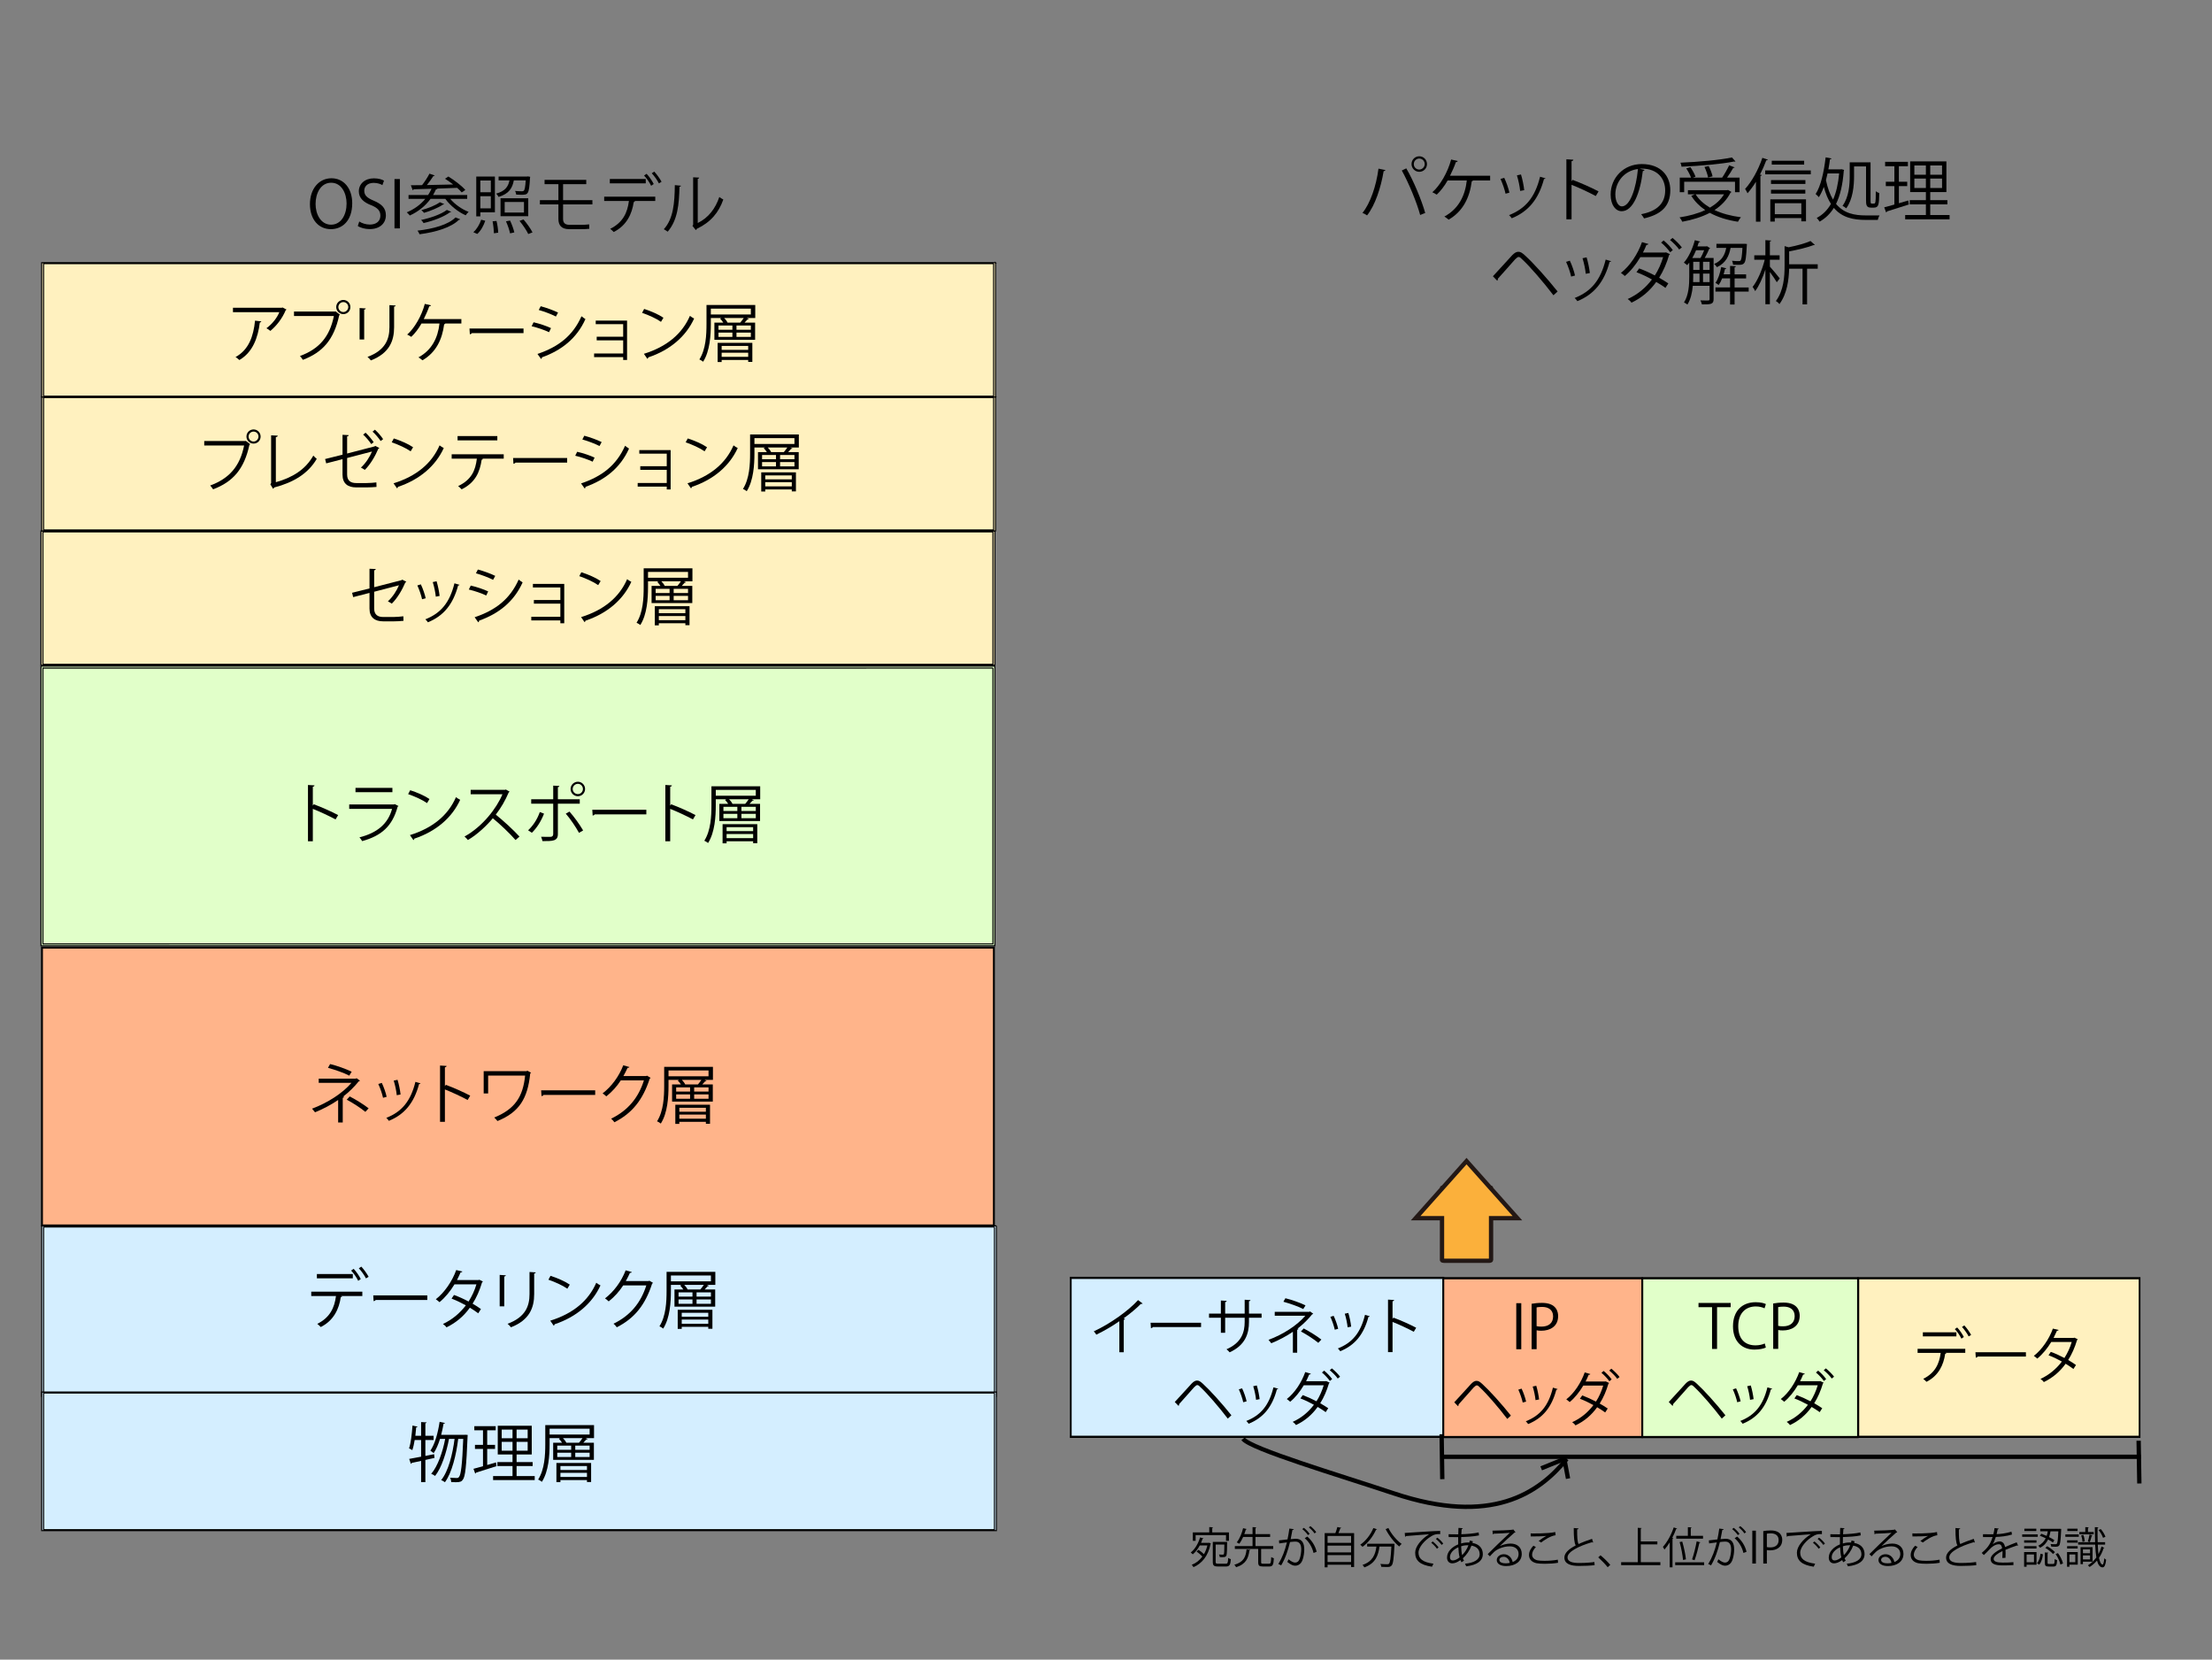 <?xml version="1.0" encoding="UTF-8"?><svg id="a" xmlns="http://www.w3.org/2000/svg" width="1025" height="769" viewBox="0 0 1025 769"><rect x="0" y="0" width="1025" height="769" fill="#808080" stroke="none"/><defs><style>.b{fill:#e1ffc9;}.b,.c,.d,.e,.f{stroke:#000;}.b,.c,.d,.e,.f,.g{stroke-miterlimit:10;}.b,.c,.d,.f{stroke-width:.5px;}.c{fill:#fff1bf;}.h,.f{fill:#ffb48a;}.i{isolation:isolate;}.d{fill:#d4eeff;}.e{fill:none;}.e,.g{stroke-width:2px;}.g{fill:#fbb03b;stroke:#231815;}</style></defs><g><g><rect class="h" x="19.44" y="439.12" width="441.11" height="128.69"/><path d="M460.11,439.56v127.81H19.89v-127.81H460.11m.89-.89H19v129.58H461v-129.58h0Z"/></g><g><rect class="b" x="19.44" y="309.12" width="441.11" height="128.69"/><path class="b" d="M460.11,309.56v127.81H19.89v-127.81H460.11m.89-.89H19v129.58H461v-129.58h0Z"/></g><g><rect class="c" x="19.44" y="246.21" width="441.11" height="61.83"/><path class="c" d="M460.11,246.43v61.41H19.89v-61.41H460.11m.89-.43H19v62.26H461v-62.26h0Z"/></g><g><rect class="c" x="19.76" y="183.95" width="441.11" height="61.83"/><path class="c" d="M460.42,184.16v61.41H20.2v-61.41H460.42m.89-.43H19.31v62.26H461.31v-62.26h0Z"/></g><g><rect class="c" x="19.76" y="121.95" width="441.11" height="61.83"/><path class="c" d="M460.42,122.16v61.41H20.2v-61.41H460.42m.89-.43H19.31v62.26H461.31v-62.26h0Z"/></g><g class="i"><path d="M132.79,143.45c-.06,.12-.24,.21-.39,.27-1.62,3.84-4.2,7.17-7.11,9.6-.45-.39-1.29-.93-1.83-1.23,2.76-2.01,4.98-4.92,5.97-7.44h-21.48v-2.04h22.62l.33-.15,1.89,.99Zm-11.7,5.46c-.03,.24-.3,.45-.69,.51-.87,7.08-3.3,13.83-9.48,17.4-.42-.36-1.2-1.05-1.77-1.38,6.12-3.36,8.31-9.63,9.03-16.86l2.91,.33Z"/><path d="M136.24,144.35h19.08l.18-.09,2.04,1.56c-.09,.12-.18,.21-.36,.27-2.43,11.28-7.65,17.16-16.83,20.64-.33-.54-.93-1.32-1.35-1.77,8.73-3.21,13.77-8.79,15.72-18.54h-18.48v-2.07Zm22.86-5.37c1.8,0,3.27,1.47,3.27,3.3s-1.47,3.27-3.27,3.27-3.3-1.47-3.3-3.27c0-1.89,1.53-3.3,3.3-3.3Zm2.28,3.3c0-1.29-1.02-2.31-2.28-2.31s-2.31,1.02-2.31,2.31,1.05,2.31,2.31,2.31,2.28-1.11,2.28-2.31Z"/><path d="M166.63,157.31v-14.58l2.85,.18c-.03,.27-.24,.48-.72,.54v13.86h-2.13Zm16.71-15.75c-.03,.3-.24,.45-.72,.51v9.54c0,6.3-2.16,12.06-10.77,15.39-.3-.45-1.05-1.23-1.56-1.62,8.31-3.09,10.17-8.22,10.17-13.77v-10.23l2.88,.18Z"/><path d="M213.79,147.86v2.04h-7.44c-.09,.18-.27,.33-.54,.36-.9,6.96-3.72,13.02-10.05,16.68-.48-.45-1.29-.99-1.86-1.35,6.15-3.33,9-8.97,9.75-15.69h-8.34c-1.38,2.46-3.12,4.68-4.74,6.18-.45-.33-1.29-.78-1.89-1.05,3.24-2.79,6.72-8.64,8.16-14.22l2.88,.66c-.06,.21-.33,.45-.81,.45-.63,1.86-1.65,4.14-2.55,5.94h17.43Z"/><path d="M217.54,152.21h25.05v2.13h-23.91c-.18,.3-.57,.51-.96,.57l-.18-2.7Z"/><path d="M247.25,149.33c2.7,.6,6.06,1.74,8.07,2.7l-.9,1.89c-1.98-.96-5.43-2.16-8.07-2.76l.9-1.83Zm1.8,14.67c9.75-3.27,16.41-8.46,20.4-17.46,.45,.39,1.38,1.02,1.83,1.32-4.02,8.91-11.01,14.46-20.19,17.73,.06,.27-.09,.63-.36,.75l-1.68-2.34Zm1.5-22.11c2.7,.72,6,1.92,8.04,2.94l-.99,1.83c-2.13-1.08-5.25-2.28-7.95-3.03l.9-1.74Z"/><path d="M290.57,148.55v18.24h-1.8v-1.32h-13.47v-1.68h13.47v-6.09h-12.27v-1.68h12.27v-5.82h-12.72v-1.65h14.52Z"/><path d="M298.49,143.15c3.12,.99,6.72,2.55,8.94,4.08l-1.14,1.89c-2.16-1.53-5.7-3.12-8.76-4.17l.96-1.8Zm-.12,20.79c10.65-3.3,17.73-9.27,21.33-17.58,.63,.51,1.32,.9,1.95,1.23-3.75,8.22-11.07,14.61-21.24,18-.03,.27-.21,.57-.42,.69l-1.62-2.34Z"/><path d="M349.97,141.32v6.03h-3.93l.96,.42c-.09,.18-.33,.24-.6,.21-.36,.42-.87,.99-1.38,1.5h4.89v7.95h-18.87v-7.95h4.11c-.39-.63-.93-1.32-1.47-1.83l.6-.3h-4.89v2.82c0,5.13-.42,12.48-3.57,17.43-.36-.33-1.23-.84-1.74-1.05,3.03-4.77,3.3-11.49,3.3-16.38v-8.85h22.59Zm-2.04,4.38v-2.7h-18.54v2.7h18.54Zm-15.39,22.05v-8.88h16.08v8.82h-1.92v-.9h-12.3v.96h-1.86Zm.39-16.92v1.95h6.45v-1.95h-6.45Zm0,3.27v2.01h6.45v-2.01h-6.45Zm13.77,6.18h-12.3v1.83h12.3v-1.83Zm-12.3,5.07h12.3v-1.92h-12.3v1.92Zm1.17-18c.66,.66,1.26,1.47,1.56,2.13h5.88c.54-.63,1.17-1.44,1.62-2.13h-9.06Zm12.36,5.43v-1.95h-6.66v1.95h6.66Zm0,3.33v-2.01h-6.66v2.01h6.66Z"/></g><g class="i"><path d="M94.64,204.35h19.08l.18-.09,2.04,1.56c-.09,.12-.18,.21-.36,.27-2.43,11.28-7.65,17.16-16.83,20.64-.33-.54-.93-1.32-1.35-1.77,8.73-3.21,13.77-8.79,15.72-18.54h-18.48v-2.07Zm22.86-5.37c1.8,0,3.27,1.47,3.27,3.3s-1.47,3.27-3.27,3.27-3.3-1.47-3.3-3.27c0-1.89,1.53-3.3,3.3-3.3Zm2.28,3.3c0-1.29-1.02-2.31-2.28-2.31s-2.31,1.02-2.31,2.31,1.05,2.31,2.31,2.31,2.28-1.11,2.28-2.31Z"/><path d="M127.82,223.43c7.62-2.13,13.68-5.79,17.37-12.33,.39,.51,1.14,1.14,1.59,1.5-4.05,6.9-10.74,10.92-19.77,13.29-.06,.24-.24,.51-.48,.6l-1.26-2.1,.36-.57v-22.11l3.09,.15c-.03,.33-.3,.6-.9,.66v20.91Z"/><path d="M175.79,207.59c-.09,.15-.27,.27-.48,.33-1.35,3.27-3.72,7.35-6.27,9.81-.45-.33-1.23-.78-1.8-1.08,2.28-2.04,4.14-5.04,5.13-7.44l-11.52,3v7.68c0,2.97,1.8,3.93,4.2,3.93h4.89c1.23,0,3.3-.15,4.47-.3,0,.63,.03,1.47,.06,2.1-1.2,.12-3.3,.21-4.44,.21h-5.01c-3.78,0-6.3-1.74-6.3-5.88v-7.2l-7.56,1.95-.51-2.01,8.07-2.01v-9.21l2.88,.15c-.03,.36-.33,.51-.75,.57v7.95l12.72-3.3,.33-.24,1.89,.99Zm-6.39-7.11c1.26,1.17,2.88,3.06,3.75,4.41l-1.11,.87c-.9-1.32-2.43-3.18-3.75-4.38l1.11-.9Zm4.32-1.38c1.41,1.23,2.94,3.03,3.81,4.38l-1.14,.87c-.87-1.32-2.43-3.18-3.75-4.35l1.08-.9Z"/><path d="M182.48,203.15c3.12,.99,6.72,2.55,8.94,4.08l-1.14,1.89c-2.16-1.53-5.7-3.12-8.76-4.17l.96-1.8Zm-.12,20.79c10.65-3.3,17.73-9.27,21.33-17.58,.63,.51,1.32,.9,1.95,1.23-3.75,8.22-11.07,14.61-21.24,18-.03,.27-.21,.57-.42,.69l-1.62-2.34Z"/><path d="M233.42,212.51h-10.14l.51,.15c-.06,.18-.27,.33-.6,.36-.81,5.58-2.85,10.56-9.27,13.71-.36-.39-1.11-1.11-1.62-1.5,6.24-3,7.98-7.2,8.67-12.72h-11.67v-2.01h24.12v2.01Zm-2.97-8.46h-18.42v-2.01h18.42v2.01Z"/><path d="M237.75,212.21h25.05v2.13h-23.91c-.18,.3-.57,.51-.96,.57l-.18-2.7Z"/><path d="M267.45,209.33c2.7,.6,6.06,1.74,8.07,2.7l-.9,1.89c-1.98-.96-5.43-2.16-8.07-2.76l.9-1.83Zm1.8,14.67c9.75-3.27,16.41-8.46,20.4-17.46,.45,.39,1.38,1.02,1.83,1.32-4.02,8.91-11.01,14.46-20.19,17.73,.06,.27-.09,.63-.36,.75l-1.68-2.34Zm1.5-22.11c2.7,.72,6,1.92,8.04,2.94l-.99,1.83c-2.13-1.08-5.25-2.28-7.95-3.03l.9-1.74Z"/><path d="M310.76,208.55v18.24h-1.8v-1.32h-13.47v-1.68h13.47v-6.09h-12.27v-1.68h12.27v-5.82h-12.72v-1.65h14.52Z"/><path d="M318.69,203.15c3.12,.99,6.72,2.55,8.94,4.08l-1.14,1.89c-2.16-1.53-5.7-3.12-8.76-4.17l.96-1.8Zm-.12,20.79c10.65-3.3,17.73-9.27,21.33-17.58,.63,.51,1.32,.9,1.95,1.23-3.75,8.22-11.07,14.61-21.24,18-.03,.27-.21,.57-.42,.69l-1.62-2.34Z"/><path d="M370.17,201.32v6.03h-3.93l.96,.42c-.09,.18-.33,.24-.6,.21-.36,.42-.87,.99-1.38,1.5h4.89v7.95h-18.87v-7.95h4.11c-.39-.63-.93-1.32-1.47-1.83l.6-.3h-4.89v2.82c0,5.13-.42,12.48-3.57,17.43-.36-.33-1.23-.84-1.74-1.05,3.03-4.77,3.3-11.49,3.3-16.38v-8.85h22.59Zm-2.04,4.38v-2.7h-18.54v2.7h18.54Zm-15.39,22.05v-8.88h16.08v8.82h-1.92v-.9h-12.3v.96h-1.86Zm.39-16.92v1.95h6.45v-1.95h-6.45Zm0,3.27v2.01h6.45v-2.01h-6.45Zm13.77,6.18h-12.3v1.83h12.3v-1.83Zm-12.3,5.07h12.3v-1.92h-12.3v1.92Zm1.17-18c.66,.66,1.26,1.47,1.56,2.13h5.88c.54-.63,1.17-1.44,1.62-2.13h-9.06Zm12.36,5.43v-1.95h-6.66v1.95h6.66Zm0,3.33v-2.01h-6.66v2.01h6.66Z"/></g><g class="i"><path d="M188.29,269.56c-.09,.15-.27,.27-.48,.36-1.35,3.24-3.72,7.32-6.27,9.78-.45-.33-1.23-.78-1.8-1.08,2.28-2.04,4.14-5.04,5.13-7.44l-11.49,3v7.77c0,2.94,1.77,3.93,4.17,3.93h4.89c1.23,0,3.3-.18,4.47-.33,0,.66,.03,1.47,.06,2.1-1.2,.15-3.3,.24-4.44,.24h-5.01c-3.78,0-6.3-1.77-6.3-5.91v-7.26l-7.56,1.95-.51-2.01,8.07-2.01v-9.12l2.91,.12c-.06,.36-.33,.54-.75,.6v7.83l12.69-3.27,.33-.24,1.89,.99Z"/><path d="M195.01,270.76c.9,1.83,1.89,4.71,2.25,6.45l-1.68,.45c-.36-1.74-1.29-4.47-2.19-6.39l1.62-.51Zm17.91,.21c-.06,.27-.36,.33-.63,.3-2.34,8.76-6.75,14.13-14.01,17.07-.24-.36-.78-1.05-1.17-1.38,7.17-2.82,11.28-7.74,13.47-16.68l2.34,.69Zm-10.62-1.65c.63,2.01,1.2,4.89,1.41,6.81l-1.77,.33c-.18-1.92-.75-4.68-1.41-6.75l1.77-.39Z"/><path d="M218.14,271.33c2.7,.6,6.06,1.74,8.07,2.7l-.9,1.89c-1.98-.96-5.43-2.16-8.07-2.76l.9-1.83Zm1.8,14.67c9.75-3.27,16.41-8.46,20.4-17.46,.45,.39,1.38,1.02,1.83,1.32-4.02,8.91-11.01,14.46-20.19,17.73,.06,.27-.09,.63-.36,.75l-1.68-2.34Zm1.5-22.11c2.7,.72,6,1.92,8.04,2.94l-.99,1.83c-2.13-1.08-5.25-2.28-7.95-3.03l.9-1.74Z"/><path d="M261.46,270.55v18.24h-1.8v-1.32h-13.47v-1.68h13.47v-6.09h-12.27v-1.68h12.27v-5.82h-12.72v-1.65h14.52Z"/><path d="M269.39,265.15c3.12,.99,6.72,2.55,8.94,4.08l-1.14,1.89c-2.16-1.53-5.7-3.12-8.76-4.17l.96-1.8Zm-.12,20.79c10.65-3.3,17.73-9.27,21.33-17.58,.63,.51,1.32,.9,1.95,1.23-3.75,8.22-11.07,14.61-21.24,18-.03,.27-.21,.57-.42,.69l-1.62-2.34Z"/><path d="M320.86,263.32v6.03h-3.93l.96,.42c-.09,.18-.33,.24-.6,.21-.36,.42-.87,.99-1.38,1.5h4.89v7.95h-18.87v-7.95h4.11c-.39-.63-.93-1.32-1.47-1.83l.6-.3h-4.89v2.82c0,5.13-.42,12.48-3.57,17.43-.36-.33-1.23-.84-1.74-1.05,3.03-4.77,3.3-11.49,3.3-16.38v-8.85h22.59Zm-2.04,4.38v-2.7h-18.54v2.7h18.54Zm-15.39,22.05v-8.88h16.08v8.82h-1.92v-.9h-12.3v.96h-1.86Zm.39-16.92v1.95h6.45v-1.95h-6.45Zm0,3.27v2.01h6.45v-2.01h-6.45Zm13.77,6.18h-12.3v1.83h12.3v-1.83Zm-12.3,5.07h12.3v-1.92h-12.3v1.92Zm1.17-18c.66,.66,1.26,1.47,1.56,2.13h5.88c.54-.63,1.17-1.44,1.62-2.13h-9.06Zm12.36,5.43v-1.95h-6.66v1.95h6.66Zm0,3.33v-2.01h-6.66v2.01h6.66Z"/></g><g class="i"><path d="M155.49,379.68c-3.06-1.65-7.26-3.6-10.53-4.89v15h-2.25v-26.07l3.03,.18c-.03,.33-.27,.54-.78,.63v8.76l.45-.63c3.51,1.29,8.16,3.36,11.28,5.01l-1.2,2.01Z"/><path d="M184.65,373.47c-.06,.12-.21,.24-.39,.3-2.46,9.06-7.47,13.47-16.44,15.96-.27-.54-.84-1.29-1.26-1.74,8.16-2.04,13.23-6.24,15.12-13.2h-19.86v-2.04h20.76l.3-.18,1.77,.9Zm-2.82-6.42h-17.1v-1.98h17.1v1.98Z"/><path d="M190.08,366.15c3.12,.99,6.72,2.55,8.94,4.08l-1.14,1.89c-2.16-1.53-5.7-3.12-8.76-4.17l.96-1.8Zm-.12,20.79c10.65-3.3,17.73-9.27,21.33-17.58,.63,.51,1.32,.9,1.95,1.23-3.75,8.22-11.07,14.61-21.24,18-.03,.27-.21,.57-.42,.69l-1.62-2.34Z"/><path d="M236.13,366.81c-.06,.15-.21,.27-.39,.33-1.62,3.81-3.54,7.11-6,10.32,3.27,2.61,8.19,7.08,10.98,10.17l-1.83,1.59c-2.64-3.06-7.47-7.62-10.53-10.08-2.64,3.21-7.2,7.59-11.55,10.08-.33-.45-1.05-1.2-1.56-1.62,8.31-4.56,14.88-13.08,17.58-19.59h-14.73v-2.04h15.9l.39-.15,1.74,.99Z"/><path d="M252.09,377.01c-1.35,3.51-3.33,6.6-5.64,8.85l-1.74-1.14c2.25-2.1,4.2-4.95,5.43-8.46l1.95,.75Zm6.42-4.62v14.07c0,3.27-2.34,3.27-7.14,3.27-.12-.54-.36-1.38-.63-2.01,.87,.03,1.83,.03,2.64,.03h1.74c.84,0,1.23-.54,1.23-1.26v-14.1h-10.2v-2.04h10.2v-6.33l2.85,.15c-.03,.3-.24,.51-.69,.57v5.61h10.14v2.04h-10.14Zm5.37,3.66c2.19,2.43,4.71,5.97,6.33,8.73l-1.92,1.11c-1.47-2.73-4.11-6.6-6.12-8.88l1.71-.96Zm3.9-13.83c1.83,0,3.33,1.5,3.33,3.36s-1.5,3.36-3.33,3.36-3.39-1.5-3.39-3.36,1.56-3.36,3.39-3.36Zm2.34,3.36c0-1.32-1.05-2.4-2.34-2.4s-2.4,1.08-2.4,2.4,1.08,2.37,2.4,2.37,2.34-1.14,2.34-2.37Z"/><path d="M274.45,375.21h25.05v2.13h-23.91c-.18,.3-.57,.51-.96,.57l-.18-2.7Z"/><path d="M321.09,379.68c-3.06-1.65-7.26-3.6-10.53-4.89v15h-2.25v-26.07l3.03,.18c-.03,.33-.27,.54-.78,.63v8.76l.45-.63c3.51,1.29,8.16,3.36,11.28,5.01l-1.2,2.01Z"/><path d="M352.26,364.32v6.03h-3.93l.96,.42c-.09,.18-.33,.24-.6,.21-.36,.42-.87,.99-1.38,1.5h4.89v7.95h-18.87v-7.95h4.11c-.39-.63-.93-1.32-1.47-1.83l.6-.3h-4.89v2.82c0,5.13-.42,12.48-3.57,17.43-.36-.33-1.23-.84-1.74-1.05,3.03-4.77,3.3-11.49,3.3-16.38v-8.85h22.59Zm-2.04,4.38v-2.7h-18.54v2.7h18.54Zm-15.39,22.05v-8.88h16.08v8.82h-1.92v-.9h-12.3v.96h-1.86Zm.39-16.92v1.95h6.45v-1.95h-6.45Zm0,3.27v2.01h6.45v-2.01h-6.45Zm13.77,6.18h-12.3v1.83h12.3v-1.83Zm-12.3,5.07h12.3v-1.92h-12.3v1.92Zm1.17-18c.66,.66,1.26,1.47,1.56,2.13h5.88c.54-.63,1.17-1.44,1.62-2.13h-9.06Zm12.36,5.43v-1.95h-6.66v1.95h6.66Zm0,3.33v-2.01h-6.66v2.01h6.66Z"/></g><g class="i"><path d="M166.8,500.74c-.09,.15-.27,.24-.54,.27-1.92,2.4-4.5,4.98-7.26,7.11l.48,.12c-.06,.15-.27,.39-.66,.42v11.43h-2.13v-10.41c-3.06,2.1-7.02,4.23-10.71,5.7-.15-.21-1.14-1.44-1.38-1.68,7.26-2.7,14.16-7.17,18.27-11.97h-15.18v-1.95h17.19l.33-.21,1.59,1.17Zm-4.95-2.34c-2.61-1.38-6.69-2.73-9.87-3.63l.99-1.74c3.21,.78,7.26,2.22,9.99,3.54l-1.11,1.83Zm.21,9.63c3,1.56,6.6,3.81,8.76,5.52l-1.53,1.62c-2.01-1.68-5.73-4.11-8.61-5.64l1.38-1.5Z"/><path d="M176.92,501.76c.9,1.83,1.89,4.71,2.25,6.45l-1.68,.45c-.36-1.74-1.29-4.47-2.19-6.39l1.62-.51Zm17.91,.21c-.06,.27-.36,.33-.63,.3-2.34,8.76-6.75,14.13-14.01,17.07-.24-.36-.78-1.05-1.17-1.38,7.17-2.82,11.28-7.74,13.47-16.68l2.34,.69Zm-10.62-1.65c.63,2.01,1.2,4.89,1.41,6.81l-1.77,.33c-.18-1.92-.75-4.68-1.41-6.75l1.77-.39Z"/><path d="M216.69,509.68c-3.06-1.65-7.26-3.6-10.53-4.89v15h-2.25v-26.07l3.03,.18c-.03,.33-.27,.54-.78,.63v8.76l.45-.63c3.51,1.29,8.16,3.36,11.28,5.01l-1.2,2.01Z"/><path d="M246.09,497.05c-.09,.12-.24,.24-.39,.3-1.17,11.73-5.16,18.03-15.18,22.08-.39-.51-.99-1.17-1.5-1.62,9.57-3.9,13.32-9.6,14.31-19.44h-17.13v8.28h-2.07v-10.32h19.89l.33-.24,1.74,.96Z"/><path d="M250.75,505.21h25.05v2.13h-23.91c-.18,.3-.57,.51-.96,.57l-.18-2.7Z"/><path d="M301.5,499.42c-.12,.15-.27,.3-.45,.42-3.15,9.72-8.07,15.96-16.35,20.16-.36-.51-.93-1.2-1.53-1.65,7.86-3.81,12.72-9.81,15.21-17.76h-10.71c-1.74,2.7-4.05,5.31-6.72,7.41-.42-.42-1.11-.99-1.71-1.38,4.08-3.15,7.53-7.74,9.57-13.02l2.85,.81c-.12,.3-.48,.39-.87,.39-.6,1.32-1.23,2.58-1.92,3.78h10.56l.36-.18,1.71,1.02Z"/><path d="M330.36,494.32v6.03h-3.93l.96,.42c-.09,.18-.33,.24-.6,.21-.36,.42-.87,.99-1.38,1.5h4.89v7.95h-18.87v-7.95h4.11c-.39-.63-.93-1.32-1.47-1.83l.6-.3h-4.89v2.82c0,5.13-.42,12.48-3.57,17.43-.36-.33-1.23-.84-1.74-1.05,3.03-4.77,3.3-11.49,3.3-16.38v-8.85h22.59Zm-2.04,4.38v-2.7h-18.54v2.7h18.54Zm-15.39,22.05v-8.88h16.08v8.82h-1.92v-.9h-12.3v.96h-1.86Zm.39-16.92v1.95h6.45v-1.95h-6.45Zm0,3.27v2.01h6.45v-2.01h-6.45Zm13.77,6.18h-12.3v1.83h12.3v-1.83Zm-12.3,5.07h12.3v-1.92h-12.3v1.92Zm1.17-18c.66,.66,1.26,1.47,1.56,2.13h5.88c.54-.63,1.17-1.44,1.62-2.13h-9.06Zm12.36,5.43v-1.95h-6.66v1.95h6.66Zm0,3.33v-2.01h-6.66v2.01h6.66Z"/></g><g><rect class="d" x="19.78" y="568.27" width="441.48" height="78.46"/><path class="d" d="M460.81,568.54v77.92H20.22v-77.92H460.81m.89-.54H19.33v79H461.7v-79h0Z"/></g><g><rect class="d" x="19.78" y="645.22" width="441.48" height="63.78"/><path class="d" d="M460.81,645.44v63.34H20.22v-63.34H460.81m.89-.44H19.33v64.22H461.7v-64.22h0Z"/></g><g class="i"><path d="M167.9,600.51h-9.9l.51,.15c-.03,.18-.27,.33-.6,.36-.78,5.43-3.24,10.83-9.27,13.86-.33-.39-1.11-1.08-1.62-1.47,5.91-2.94,7.98-7.5,8.67-12.9h-11.46v-2.01h23.67v2.01Zm-4.41-8.19h-16.65v-2.01h16.65v2.01Zm.39-4.41c1.23,1.29,2.61,3.33,3.3,4.74l-1.2,.81c-.63-1.38-2.07-3.51-3.27-4.74l1.17-.81Zm3.54-1.02c1.23,1.29,2.67,3.33,3.39,4.71l-1.23,.75c-.63-1.32-2.13-3.45-3.3-4.68l1.14-.78Z"/><path d="M172.95,600.21h25.05v2.13h-23.91c-.18,.3-.57,.51-.96,.57l-.18-2.7Z"/><path d="M223.76,593.79c-.03,.15-.18,.27-.36,.33-1.11,3.72-2.61,7.14-4.41,9.93,1.29,.75,2.76,1.68,3.87,2.49l-1.26,1.98c-1.08-.84-2.61-1.83-3.87-2.61-2.76,3.84-6.3,6.93-10.83,9.12-.33-.51-1.11-1.23-1.65-1.56,4.38-2.04,7.89-5.07,10.62-8.64-2.22-1.23-4.41-2.28-6.63-3.12l1.14-1.68c2.19,.78,4.44,1.8,6.75,3.03,1.56-2.46,2.79-5.07,3.63-7.95h-10.17c-1.83,3.06-4.29,6.09-6.93,8.25-.39-.36-1.2-1.02-1.71-1.35,3.93-3,7.65-8.4,9.45-13.53l2.85,.66c-.12,.33-.42,.42-.81,.39-.42,.99-1.11,2.46-1.68,3.57h9.96l.42-.12,1.62,.81Z"/><path d="M231.54,605.31v-14.58l2.85,.18c-.03,.27-.24,.48-.72,.54v13.86h-2.13Zm16.71-15.75c-.03,.3-.24,.45-.72,.51v9.54c0,6.3-2.16,12.06-10.77,15.39-.3-.45-1.05-1.23-1.56-1.62,8.31-3.09,10.17-8.22,10.17-13.77v-10.23l2.88,.18Z"/><path d="M255.09,591.15c3.12,.99,6.72,2.55,8.94,4.08l-1.14,1.89c-2.16-1.53-5.7-3.12-8.76-4.17l.96-1.8Zm-.12,20.79c10.65-3.3,17.73-9.27,21.33-17.58,.63,.51,1.32,.9,1.95,1.23-3.75,8.22-11.07,14.61-21.24,18-.03,.27-.21,.57-.42,.69l-1.62-2.34Z"/><path d="M302.61,594.42c-.12,.15-.27,.3-.45,.42-3.15,9.72-8.07,15.96-16.35,20.16-.36-.51-.93-1.2-1.53-1.65,7.86-3.81,12.72-9.81,15.21-17.76h-10.71c-1.74,2.7-4.05,5.31-6.72,7.41-.42-.42-1.11-.99-1.71-1.38,4.08-3.15,7.53-7.74,9.57-13.02l2.85,.81c-.12,.3-.48,.39-.87,.39-.6,1.32-1.23,2.58-1.92,3.78h10.56l.36-.18,1.71,1.02Z"/><path d="M331.47,589.32v6.03h-3.93l.96,.42c-.09,.18-.33,.24-.6,.21-.36,.42-.87,.99-1.38,1.5h4.89v7.95h-18.87v-7.95h4.11c-.39-.63-.93-1.32-1.47-1.83l.6-.3h-4.89v2.82c0,5.13-.42,12.48-3.57,17.43-.36-.33-1.23-.84-1.74-1.05,3.03-4.77,3.3-11.49,3.3-16.38v-8.85h22.59Zm-2.04,4.38v-2.7h-18.54v2.7h18.54Zm-15.39,22.05v-8.88h16.08v8.82h-1.92v-.9h-12.3v.96h-1.86Zm.39-16.92v1.95h6.45v-1.95h-6.45Zm0,3.27v2.01h6.45v-2.01h-6.45Zm13.77,6.18h-12.3v1.83h12.3v-1.83Zm-12.3,5.07h12.3v-1.92h-12.3v1.92Zm1.17-18c.66,.66,1.26,1.47,1.56,2.13h5.88c.54-.63,1.17-1.44,1.62-2.13h-9.06Zm12.36,5.43v-1.95h-6.66v1.95h6.66Zm0,3.33v-2.01h-6.66v2.01h6.66Z"/></g><g class="i"><path d="M201.34,675.53l-4.23,.93v10.29h-1.98v-9.84c-1.65,.36-3.15,.69-4.35,.93-.03,.21-.18,.39-.39,.45l-.78-2.31c1.5-.24,3.42-.6,5.52-1.02v-7.74h-2.97c-.3,1.8-.66,3.45-1.11,4.71-.39-.27-1.05-.63-1.5-.84,.84-2.43,1.29-6.63,1.59-10.56l2.34,.51c-.06,.21-.27,.3-.63,.33-.09,1.26-.24,2.61-.39,3.9h2.67v-6.36l2.55,.15c-.03,.21-.18,.36-.57,.42v5.79h3.81v1.95h-3.81v7.38l4.05-.81,.18,1.74Zm14.31-10.74l1.08,.09c0,.18-.03,.48-.06,.69-.57,14.04-1.08,18.66-2.22,20.07-.57,.81-1.2,1.14-3.18,1.14-.66,0-1.41-.03-2.16-.06-.03-.6-.24-1.47-.57-2.01,1.35,.09,2.55,.12,3.09,.12,.51,0,.78-.09,1.08-.51,.87-1.02,1.47-5.4,1.95-17.61h-2.34c-.87,7.26-2.94,15.81-6.15,20.07-.42-.33-1.17-.78-1.74-.99,3.3-3.96,5.31-12,6.21-19.08h-2.58c-1.14,6.15-3.45,13.44-6.45,17.16-.45-.36-1.2-.75-1.8-.99,3.03-3.42,5.34-10.17,6.48-16.17h-2.4c-.78,2.55-1.77,4.86-2.94,6.6-.33-.33-1.08-.84-1.53-1.14,2.07-2.97,3.51-8.16,4.29-13.38l2.49,.54c-.06,.21-.27,.33-.66,.33-.3,1.74-.66,3.48-1.11,5.16h10.74l.48-.03Z"/><path d="M225.76,671.36v7.44l4.08-1.2c.03,.18,.06,.36,.24,1.74-3.48,1.11-7.17,2.31-9.48,3-.03,.24-.21,.39-.39,.45l-.81-2.22c1.23-.3,2.73-.72,4.41-1.2v-8.01h-3.72v-1.89h3.72v-6.75h-4.02v-1.92h9.9v1.92h-3.93v6.75h3.63v1.89h-3.63Zm13.62,12.57h8.4v1.86h-19.29v-1.86h9v-4.65h-7.02v-1.83h7.02v-3.51h-6.84v-13.32h15.75v13.32h-7.02v3.51h7.44v1.83h-7.44v4.65Zm-6.9-21.54v4.02h5.01v-4.02h-5.01Zm0,9.78h5.01v-4.08h-5.01v4.08Zm12.03-5.76v-4.02h-5.13v4.02h5.13Zm0,5.76v-4.08h-5.13v4.08h5.13Z"/><path d="M275.26,660.32v6.03h-3.93l.96,.42c-.09,.18-.33,.24-.6,.21-.36,.42-.87,.99-1.38,1.5h4.89v7.95h-18.87v-7.95h4.11c-.39-.63-.93-1.32-1.47-1.83l.6-.3h-4.89v2.82c0,5.13-.42,12.48-3.57,17.43-.36-.33-1.23-.84-1.74-1.05,3.03-4.77,3.3-11.49,3.3-16.38v-8.85h22.59Zm-2.04,4.38v-2.7h-18.54v2.7h18.54Zm-15.39,22.05v-8.88h16.08v8.82h-1.92v-.9h-12.3v.96h-1.86Zm.39-16.92v1.95h6.45v-1.95h-6.45Zm0,3.27v2.01h6.45v-2.01h-6.45Zm13.77,6.18h-12.3v1.83h12.3v-1.83Zm-12.3,5.07h12.3v-1.92h-12.3v1.92Zm1.17-18c.66,.66,1.26,1.47,1.56,2.13h5.88c.54-.63,1.17-1.44,1.62-2.13h-9.06Zm12.36,5.43v-1.95h-6.66v1.95h6.66Zm0,3.33v-2.01h-6.66v2.01h6.66Z"/></g><g class="i"><path d="M163.21,94.18c0,8.04-4.5,12-9.9,12-5.67,0-9.69-4.47-9.69-11.61s4.23-11.97,9.96-11.97,9.63,4.68,9.63,11.58Zm-16.98,.33c0,4.86,2.52,9.6,7.17,9.6s7.2-4.59,7.2-9.81c0-4.59-2.25-9.63-7.14-9.63s-7.23,4.98-7.23,9.84Z"/><path d="M177.19,85.78c-.66-.42-2.1-1.05-4.02-1.05-3.18,0-4.38,1.95-4.38,3.6,0,2.25,1.38,3.39,4.44,4.68,3.69,1.56,5.58,3.45,5.58,6.72,0,3.63-2.64,6.42-7.56,6.42-2.07,0-4.32-.63-5.46-1.44l.69-2.07c1.23,.81,3.06,1.41,4.92,1.41,3.06,0,4.86-1.65,4.86-4.11,0-2.25-1.23-3.63-4.2-4.83-3.45-1.29-5.79-3.3-5.79-6.45,0-3.48,2.82-6.03,6.99-6.03,2.16,0,3.81,.54,4.68,1.08l-.75,2.07Z"/><path d="M182.8,82.96h2.49v22.86h-2.49v-22.86Z"/><path d="M216.49,92.14h-7.86c2.13,2.55,5.43,4.86,8.52,6.03-.48,.39-1.05,1.11-1.35,1.59-3.45-1.5-7.14-4.44-9.45-7.62h-6.84c-2.43,3.36-5.79,5.97-9.6,7.71-.33-.39-.96-1.08-1.41-1.47,3.33-1.38,6.3-3.48,8.58-6.24h-7.77v-1.77h9.06c.6-.9,1.14-1.89,1.59-2.91-3.18,.12-6.06,.18-8.31,.24-.03,.24-.21,.36-.42,.42l-.84-2.28c1.47,0,3.21-.03,5.19-.06,1.23-1.59,2.64-3.75,3.42-5.31l2.46,.84c-.09,.18-.33,.27-.66,.27-.78,1.23-1.89,2.82-3,4.17,3.75-.06,7.98-.15,12.18-.27-1.23-.96-2.55-1.89-3.78-2.67l1.56-1.02c2.82,1.71,6.21,4.32,7.86,6.21-.87,.69-1.26,.9-1.68,1.14-.54-.63-1.26-1.35-2.1-2.1l-9.39,.36,.24,.06c-.09,.21-.33,.3-.69,.3-.39,.9-.84,1.77-1.32,2.61h15.81v1.77Zm-3.24,9.48c-.12,.21-.36,.27-.6,.24-3.57,3.51-10.5,5.67-18.24,6.69-.18-.51-.57-1.23-.96-1.68,7.47-.84,14.28-2.79,17.64-6.12l2.16,.87Zm-4.17-3.48c-.15,.18-.33,.24-.57,.21-2.76,2.1-7.74,3.99-12.24,5.01-.24-.42-.69-1.05-1.14-1.44,4.32-.9,9.27-2.61,11.94-4.65l2.01,.87Zm-3.27-3.6c-.06,.15-.27,.24-.54,.24-2.07,1.44-5.76,2.97-8.79,3.84-.3-.36-.78-.93-1.23-1.26,2.97-.78,6.6-2.19,8.58-3.66l1.98,.84Z"/><path d="M224.86,102.28c-.75,2.25-2.07,4.68-3.69,6.12l-1.83-.81c1.53-1.29,2.91-3.6,3.63-5.79l1.89,.48Zm-2.28-3.9v1.89h-1.89v-18.45h8.64v16.56h-6.75Zm4.86-14.73h-4.86v5.43h4.86v-5.43Zm-4.86,12.9h4.86v-5.64h-4.86v5.64Zm6.3,11.55c-.03-1.41-.27-3.75-.63-5.55l1.83-.18c.42,1.77,.75,4.08,.78,5.43l-1.98,.3Zm16.8-26.19c0,.18-.03,.39-.09,.6-.45,7.74-.87,7.74-4.23,7.74-.63,0-1.41-.03-2.16-.09-.06-.48-.24-1.2-.54-1.68,1.38,.12,2.67,.15,3.15,.15,.45,0,.72-.06,.93-.27,.39-.39,.66-1.68,.87-4.77h-5.52c-.66,3.51-2.16,6.18-7.05,7.65-.21-.45-.72-1.17-1.14-1.53,4.11-1.14,5.58-3.15,6.18-6.12h-5.04v-1.8h13.11l.45-.06,1.08,.18Zm-.9,9.96v8.31h-12.84v-8.31h12.84Zm-1.98,6.6v-4.89h-8.94v4.89h8.94Zm-6.45,9.66c-.27-1.44-1.08-3.81-1.89-5.58l1.89-.36c.84,1.74,1.68,4.08,1.98,5.49l-1.98,.45Zm8.43,.3c-.75-1.62-2.52-4.23-4.05-6.09l1.86-.66c1.56,1.83,3.36,4.35,4.17,6l-1.98,.75Z"/><path d="M260.92,94.72v6.78c0,1.59,.75,2.67,2.94,2.67h5.52c1.05,0,2.64-.06,3.63-.21,.03,.57,.06,1.59,.06,2.04-.96,.15-2.67,.18-3.69,.18h-5.67c-3.66,0-4.95-1.92-4.95-4.68v-6.78h-8.58v-1.98h8.58v-7.41h-6.42v-1.98h19.32v1.98h-10.74v7.41h13.59v1.98h-13.59Z"/><path d="M303.64,93.13h-9.9l.51,.15c-.03,.18-.27,.33-.6,.36-.78,5.43-3.24,10.83-9.27,13.86-.33-.39-1.11-1.08-1.62-1.47,5.91-2.94,7.98-7.5,8.67-12.9h-11.46v-2.01h23.67v2.01Zm-4.41-8.19h-16.65v-2.01h16.65v2.01Zm.39-4.41c1.23,1.29,2.61,3.33,3.3,4.74l-1.2,.81c-.63-1.38-2.07-3.51-3.27-4.74l1.17-.81Zm3.54-1.02c1.23,1.29,2.67,3.33,3.39,4.71l-1.23,.75c-.63-1.32-2.13-3.45-3.3-4.68l1.14-.78Z"/><path d="M315.55,86.05c-.03,.27-.3,.45-.69,.51-.18,8.07-.84,15.42-5.46,20.79-.48-.36-1.2-.81-1.8-1.14,4.47-4.86,5.01-12.36,5.1-20.43l2.85,.27Zm7.77,17.28c5.01-2.43,8.25-6.81,9.99-12.06,.45,.39,1.35,.9,1.86,1.17-2.13,6.06-5.85,10.53-12.24,13.56-.09,.24-.3,.48-.51,.6l-1.56-1.98,.33-.45v-22.02l2.79,.15c-.03,.27-.24,.51-.66,.57v20.46Z"/></g></g><g><rect class="d" x="496.17" y="592.11" width="172.65" height="73.64"/><path class="d" d="M668.65,592.36v73.13h-172.31v-73.13h172.31m.35-.51h-173v74.15h173v-74.15h0Z"/></g><g class="i"><path d="M529.47,603.97c-.11,.14-.28,.22-.53,.22-.08,0-.17,0-.28-.03-2.16,2.19-5.26,4.73-7.98,6.69,.22,.08,.56,.25,.67,.31-.06,.17-.31,.34-.62,.37v15.04h-2.04v-14.39c-2.97,2.1-6.83,4.37-10.67,6.24-.28-.45-.78-1.15-1.18-1.54,7.64-3.53,16.02-9.52,20.52-14.48l2.1,1.57Z"/><path d="M533.17,612.9h23.38v1.99h-22.32c-.17,.28-.53,.48-.9,.53l-.17-2.52Z"/><path d="M584.6,610.58h-5.85v1.93c0,5.35-1.65,10.78-8.96,14.08-.36-.45-.95-1.01-1.46-1.4,7.11-3.08,8.43-8.06,8.43-12.66v-1.96h-9.04v6.97h-1.99v-6.97h-5.49v-1.9h5.49v-6.08l2.69,.17c-.03,.28-.28,.53-.7,.59v5.32h9.04v-6.44l2.69,.17c-.03,.25-.25,.48-.7,.53v5.74h5.85v1.9Z"/><path d="M608.54,608.73c-.08,.14-.25,.22-.5,.25-1.79,2.24-4.2,4.65-6.78,6.64l.45,.11c-.06,.14-.25,.37-.62,.39v10.67h-1.99v-9.72c-2.86,1.96-6.55,3.95-10,5.32-.14-.2-1.06-1.34-1.29-1.57,6.78-2.52,13.22-6.69,17.05-11.17h-14.17v-1.82h16.04l.31-.2,1.48,1.09Zm-4.62-2.18c-2.44-1.29-6.24-2.55-9.21-3.39l.92-1.62c3,.73,6.78,2.07,9.32,3.3l-1.04,1.71Zm.2,8.99c2.8,1.46,6.16,3.56,8.18,5.15l-1.43,1.51c-1.88-1.57-5.35-3.84-8.04-5.26l1.29-1.4Z"/><path d="M617.98,609.68c.84,1.71,1.76,4.39,2.1,6.02l-1.57,.42c-.34-1.62-1.2-4.17-2.04-5.96l1.51-.47Zm16.72,.2c-.06,.25-.34,.31-.59,.28-2.18,8.18-6.3,13.19-13.08,15.93-.22-.34-.73-.98-1.09-1.29,6.69-2.63,10.53-7.22,12.57-15.57l2.18,.64Zm-9.91-1.54c.59,1.88,1.12,4.56,1.32,6.36l-1.65,.31c-.17-1.79-.7-4.37-1.32-6.3l1.65-.36Z"/><path d="M655.11,617.07c-2.86-1.54-6.78-3.36-9.83-4.56v14h-2.1v-24.33l2.83,.17c-.03,.31-.25,.5-.73,.59v8.18l.42-.59c3.28,1.2,7.62,3.13,10.53,4.68l-1.12,1.88Z"/><path d="M544.37,649.61c2.13-2.24,6.24-6.86,7.84-8.57,.92-.92,1.65-1.37,2.49-1.37,.95,0,1.6,.5,2.69,1.48,3.3,3,8.85,9.13,13.22,14.62l-1.68,1.54c-4.14-5.46-9.74-11.87-12.54-14.45-.67-.67-1.06-1.09-1.6-1.09-.36,0-.84,.42-1.46,1.01-1.32,1.43-5.1,5.82-6.97,7.84,.03,.05,.03,.14,.03,.2,0,.22-.11,.45-.28,.59l-1.74-1.79Z"/><path d="M575.56,643.28c.84,1.71,1.76,4.39,2.1,6.02l-1.57,.42c-.34-1.62-1.21-4.17-2.04-5.96l1.51-.47Zm16.72,.2c-.06,.25-.34,.31-.59,.28-2.18,8.18-6.3,13.19-13.08,15.93-.22-.34-.73-.98-1.09-1.29,6.69-2.63,10.53-7.22,12.57-15.57l2.18,.64Zm-9.91-1.54c.59,1.88,1.12,4.56,1.32,6.36l-1.65,.31c-.17-1.79-.7-4.37-1.32-6.3l1.65-.36Z"/><path d="M616.16,640.65c-.03,.17-.17,.22-.34,.31-1.01,3.39-2.35,6.55-4.06,9.24,1.2,.7,2.69,1.57,3.72,2.29l-1.18,1.82c-1.01-.78-2.55-1.71-3.72-2.41-2.58,3.56-5.8,6.41-10.05,8.4-.28-.48-1.01-1.15-1.51-1.48,4.09-1.85,7.28-4.56,9.83-7.92-2.07-1.15-4.23-2.18-6.27-2.94l1.09-1.54c2.04,.76,4.23,1.74,6.36,2.86,1.43-2.19,2.6-4.87,3.36-7.42h-9.24c-1.79,3.02-4,5.77-6.3,7.64-.34-.34-1.12-.95-1.57-1.26,3.64-2.8,6.86-7.7,8.54-12.49l2.6,.76c-.11,.31-.45,.39-.78,.37-.39,1.01-.9,2.1-1.43,3.11h9.07l.25-.08,1.62,.76Zm-2.58-5.57c1.32,1.04,2.88,2.72,3.72,3.92l-1.06,.87c-.79-1.12-2.44-2.94-3.67-3.92l1.01-.87Zm3.58-1.04c1.32,1.04,2.97,2.69,3.81,3.86l-1.09,.84c-.76-1.15-2.49-2.88-3.7-3.84l.98-.87Z"/></g><g><rect class="b" x="761.1" y="592.25" width="99.8" height="73.6"/><path class="b" d="M860.8,592.51v73.1h-99.6v-73.1h99.6m.2-.51h-100v74.11h100v-74.11h0Z"/></g><g class="i"><path d="M801.95,605.68h-6.3v19.35h-2.32v-19.35h-6.27v-1.96h14.9v1.96Z"/><path d="M818.27,624.38c-.98,.48-2.88,.95-5.32,.95-5.49,0-9.91-3.56-9.91-10.78s4.28-11.17,10.53-11.17c2.55,0,4.03,.53,4.7,.87l-.62,1.96c-.98-.48-2.35-.87-4.03-.87-4.84,0-8.15,3.25-8.15,9.13s3.02,8.9,8.01,8.9c1.62,0,3.22-.36,4.28-.87l.5,1.88Z"/><path d="M821.66,603.97c1.23-.22,2.86-.42,4.84-.42,6.89,0,7.45,4.42,7.45,6.1,0,5.01-4,6.8-7.78,6.8-.81,0-1.54-.03-2.18-.2v8.76h-2.32v-21.06Zm2.32,10.36c.59,.17,1.34,.22,2.24,.22,3.36,0,5.4-1.68,5.4-4.73s-2.18-4.4-5.1-4.4c-1.18,0-2.04,.11-2.55,.22v8.68Z"/><path d="M773.28,649.61c2.13-2.24,6.24-6.86,7.84-8.57,.92-.92,1.65-1.37,2.49-1.37,.95,0,1.6,.5,2.69,1.48,3.3,3,8.85,9.13,13.22,14.62l-1.68,1.54c-4.14-5.46-9.74-11.87-12.54-14.45-.67-.67-1.06-1.09-1.6-1.09-.36,0-.84,.42-1.46,1.01-1.32,1.43-5.1,5.82-6.97,7.84,.03,.06,.03,.14,.03,.2,0,.22-.11,.45-.28,.59l-1.74-1.79Z"/><path d="M804.47,643.28c.84,1.71,1.76,4.4,2.1,6.02l-1.57,.42c-.34-1.62-1.2-4.17-2.04-5.96l1.51-.48Zm16.71,.2c-.06,.25-.34,.31-.59,.28-2.18,8.18-6.3,13.19-13.08,15.93-.22-.34-.73-.98-1.09-1.29,6.69-2.63,10.53-7.22,12.57-15.57l2.18,.64Zm-9.91-1.54c.59,1.88,1.12,4.56,1.32,6.36l-1.65,.31c-.17-1.79-.7-4.37-1.32-6.3l1.65-.36Z"/><path d="M845.07,640.65c-.03,.17-.17,.22-.34,.31-1.01,3.39-2.35,6.55-4.06,9.24,1.21,.7,2.69,1.57,3.72,2.3l-1.18,1.82c-1.01-.78-2.55-1.71-3.72-2.41-2.58,3.56-5.8,6.41-10.05,8.4-.28-.48-1.01-1.15-1.51-1.48,4.09-1.85,7.28-4.56,9.83-7.92-2.07-1.15-4.23-2.18-6.27-2.94l1.09-1.54c2.04,.76,4.23,1.74,6.36,2.86,1.43-2.18,2.6-4.87,3.36-7.42h-9.24c-1.79,3.02-4,5.77-6.3,7.64-.34-.34-1.12-.95-1.57-1.26,3.64-2.8,6.86-7.7,8.54-12.49l2.6,.76c-.11,.31-.45,.39-.78,.36-.39,1.01-.9,2.1-1.43,3.11h9.07l.25-.08,1.62,.76Zm-2.58-5.57c1.32,1.04,2.88,2.72,3.72,3.92l-1.06,.87c-.78-1.12-2.44-2.94-3.67-3.92l1.01-.87Zm3.58-1.04c1.32,1.04,2.97,2.69,3.81,3.86l-1.09,.84c-.76-1.15-2.49-2.88-3.7-3.84l.98-.87Z"/></g><g><rect class="f" x="668.89" y="592.25" width="92.02" height="73.6"/><path class="f" d="M760.81,592.51v73.1h-91.84v-73.1h91.84m.19-.51h-92.21v74.11h92.21v-74.11h0Z"/></g><g class="i"><path d="M702.61,603.83h2.32v21.34h-2.32v-21.34Z"/><path d="M709.72,604.11c1.23-.22,2.86-.42,4.84-.42,6.89,0,7.45,4.42,7.45,6.1,0,5.01-4,6.8-7.78,6.8-.81,0-1.54-.03-2.18-.2v8.76h-2.32v-21.06Zm2.32,10.36c.59,.17,1.34,.22,2.24,.22,3.36,0,5.4-1.68,5.4-4.73s-2.18-4.4-5.1-4.4c-1.18,0-2.04,.11-2.55,.22v8.68Z"/><path d="M673.88,649.75c2.13-2.24,6.24-6.86,7.84-8.57,.92-.92,1.65-1.37,2.49-1.37,.95,0,1.6,.5,2.69,1.48,3.3,3,8.85,9.13,13.22,14.62l-1.68,1.54c-4.14-5.46-9.74-11.87-12.54-14.45-.67-.67-1.06-1.09-1.6-1.09-.36,0-.84,.42-1.46,1.01-1.32,1.43-5.1,5.82-6.97,7.84,.03,.06,.03,.14,.03,.2,0,.22-.11,.45-.28,.59l-1.74-1.79Z"/><path d="M705.07,643.42c.84,1.71,1.76,4.4,2.1,6.02l-1.57,.42c-.34-1.62-1.2-4.17-2.04-5.96l1.51-.48Zm16.71,.2c-.06,.25-.34,.31-.59,.28-2.18,8.18-6.3,13.19-13.08,15.93-.22-.34-.73-.98-1.09-1.29,6.69-2.63,10.53-7.22,12.57-15.57l2.18,.64Zm-9.91-1.54c.59,1.88,1.12,4.56,1.32,6.36l-1.65,.31c-.17-1.79-.7-4.37-1.32-6.3l1.65-.36Z"/><path d="M745.67,640.79c-.03,.17-.17,.22-.34,.31-1.01,3.39-2.35,6.55-4.06,9.24,1.21,.7,2.69,1.57,3.72,2.3l-1.18,1.82c-1.01-.78-2.55-1.71-3.72-2.41-2.58,3.56-5.8,6.41-10.05,8.4-.28-.48-1.01-1.15-1.51-1.48,4.09-1.85,7.28-4.56,9.83-7.92-2.07-1.15-4.23-2.18-6.27-2.94l1.09-1.54c2.04,.76,4.23,1.74,6.36,2.86,1.43-2.18,2.6-4.87,3.36-7.42h-9.24c-1.79,3.02-4,5.77-6.3,7.64-.34-.34-1.12-.95-1.57-1.26,3.64-2.8,6.86-7.7,8.54-12.49l2.6,.76c-.11,.31-.45,.39-.78,.36-.39,1.01-.9,2.1-1.43,3.11h9.07l.25-.08,1.62,.76Zm-2.58-5.57c1.32,1.04,2.88,2.72,3.72,3.92l-1.06,.87c-.78-1.12-2.44-2.94-3.67-3.92l1.01-.87Zm3.58-1.04c1.32,1.04,2.97,2.69,3.81,3.86l-1.09,.84c-.76-1.15-2.49-2.88-3.7-3.84l.98-.87Z"/></g><g><rect class="c" x="861.13" y="592.25" width="130.33" height="73.49"/><path class="c" d="M991.33,592.51v72.99h-130.06v-72.99h130.06m.26-.51h-130.59v74h130.59v-74h0Z"/></g><g class="i"><path d="M910.68,626.84h-9.24l.47,.14c-.03,.17-.25,.31-.56,.34-.73,5.07-3.03,10.11-8.65,12.94-.31-.36-1.04-1.01-1.51-1.37,5.52-2.74,7.45-7,8.09-12.04h-10.7v-1.88h22.09v1.88Zm-4.12-7.64h-15.54v-1.88h15.54v1.88Zm.36-4.12c1.15,1.2,2.44,3.11,3.08,4.42l-1.12,.76c-.59-1.29-1.93-3.28-3.05-4.42l1.09-.76Zm3.3-.95c1.15,1.2,2.49,3.11,3.16,4.4l-1.15,.7c-.59-1.23-1.99-3.22-3.08-4.37l1.06-.73Z"/><path d="M915.39,626.56h23.38v1.99h-22.32c-.17,.28-.53,.48-.9,.53l-.17-2.52Z"/><path d="M962.82,620.57c-.03,.14-.17,.25-.34,.31-1.04,3.47-2.44,6.66-4.12,9.27,1.2,.7,2.58,1.57,3.61,2.32l-1.18,1.85c-1.01-.78-2.44-1.71-3.61-2.44-2.58,3.58-5.88,6.47-10.11,8.51-.31-.48-1.04-1.15-1.54-1.46,4.09-1.9,7.36-4.73,9.91-8.06-2.07-1.15-4.12-2.13-6.19-2.91l1.06-1.57c2.04,.73,4.14,1.68,6.3,2.83,1.46-2.3,2.6-4.73,3.39-7.42h-9.49c-1.71,2.86-4,5.68-6.47,7.7-.36-.34-1.12-.95-1.6-1.26,3.67-2.8,7.14-7.84,8.82-12.63l2.66,.62c-.11,.31-.39,.39-.76,.36-.39,.92-1.04,2.3-1.57,3.33h9.3l.39-.11,1.51,.76Z"/></g><path class="g" d="M656,564.44h12.2v19.39c0,.23,.45,.36,1.06,.36h20.61c.57,0,1.06-.18,1.06-.36v-19.39h12.2l-12.2-13.69v-.27c0-.14-.23-.27-.53-.32l-10.84-12.16-10.84,12.16c-.3,.05-.53,.18-.53,.32v.27l-12.2,13.69Z"/><line class="e" x1="668.33" y1="685.37" x2="668.02" y2="664.56"/><line class="e" x1="991.33" y1="687.37" x2="991" y2="667.56"/><line class="e" x1="668" y1="675" x2="992" y2="675"/><path class="e" d="M576,666.69c3.71,4.7,44.74,16.89,70,25.31,45,15,67,0,80-16"/><g><line class="e" x1="724.71" y1="675.08" x2="726.6" y2="685.1"/><line class="e" x1="725.29" y1="675.85" x2="714.16" y2="680.35"/></g><g class="i"><path d="M560.03,714.87l.24-.04,.82,.32c0,.1-.08,.16-.14,.22-1.08,5.68-4.1,9.12-7.92,10.78-.16-.32-.52-.82-.8-1.1,1.88-.72,3.58-2,4.92-3.82-.64-.74-1.72-1.68-2.68-2.34l.9-.78c.88,.56,1.84,1.34,2.52,2.02,.68-1.16,1.22-2.52,1.58-4.04h-3.52c-.88,1.64-1.98,3.1-3.22,4.1-.22-.22-.68-.64-.96-.84,1.9-1.48,3.48-4.12,4.32-6.98l1.58,.46c-.04,.14-.18,.2-.42,.2-.2,.62-.44,1.24-.7,1.84h3.48Zm-6-3.58v2.66h-1.3v-3.9h7.62v-2.48l1.78,.12c-.02,.14-.14,.24-.4,.26v2.1h7.74v3.9h-1.36v-2.66h-14.08Zm9.28,12.38c0,.74,.18,.88,1.18,.88h3.52c.86,0,1.02-.42,1.1-2.68,.32,.24,.86,.46,1.24,.56-.18,2.64-.6,3.4-2.26,3.4h-3.72c-1.84,0-2.38-.42-2.38-2.16v-9.22h5.96l.68,.02c0,5.9-.28,6.26-.46,6.52-.38,.46-.74,.52-1.86,.52-.34,0-.72,0-1.1-.02-.02-.38-.16-.9-.36-1.22,.76,.08,1.46,.08,1.7,.08,.26,0,.42-.02,.54-.2,.18-.26,.24-1.36,.26-4.48h-4.04v8Z"/><path d="M579.39,718.13c-.02,.14-.16,.24-.42,.26-.52,3.52-1.5,6.3-6.18,7.78-.16-.34-.52-.86-.82-1.14,4.36-1.24,5.32-3.72,5.66-7.1l1.76,.2Zm5,5.72c0,.6,.14,.7,.94,.7h2.72c.78,0,.92-.42,1-3.1,.28,.24,.86,.46,1.24,.56-.16,3.06-.54,3.82-2.12,3.82h-2.98c-1.72,0-2.16-.42-2.16-2v-6.14h-10.82v-1.32h8.2v-4.24h-4.34c-.52,1.16-1.12,2.28-1.82,3.16-.3-.2-.82-.5-1.16-.64,1.4-1.72,2.44-4.44,2.94-6.56l1.7,.4c-.06,.14-.18,.2-.44,.2-.18,.64-.4,1.38-.7,2.14h3.82v-3.24l1.76,.1c-.02,.16-.14,.26-.4,.28v2.86h6.78v1.3h-6.78v4.24h8.22v1.32h-5.6v6.16Z"/><path d="M599.55,708.54c-.04,.24-.28,.34-.66,.36-.22,1.12-.58,3.06-.82,4.26,.9-.1,1.72-.18,2.22-.18,3.04-.04,4.08,1.98,4.08,4.98,0,1.5-.28,3.28-.68,4.48-.62,2.04-1.9,3.02-3.56,3.02-.82,0-1.9-.34-3.62-1.74,.22-.36,.38-.8,.54-1.22,1.6,1.24,2.44,1.52,3.06,1.52,1.14,0,1.82-.72,2.22-2,.42-1.24,.64-3.08,.64-4.1-.02-2.28-.76-3.64-2.76-3.62-.6,0-1.42,.08-2.44,.2-1,4.08-2.18,7.58-4.1,10.8l-1.32-.64c1.94-3.1,3.04-6.2,3.98-10-1.02,.12-2.48,.3-3.56,.48l-.12-1.4c.98-.12,2.62-.3,3.96-.46,.3-1.46,.62-3.26,.86-5.02l2.08,.28Zm4.64-.62c.96,.74,2.1,1.94,2.68,2.8l-.78,.56c-.56-.86-1.76-2.12-2.64-2.78l.74-.58Zm4.48,11.64c-.66-2.88-2.24-5.3-4.08-6.82l1.16-.78c1.98,1.66,3.7,4.16,4.36,7.06l-1.44,.54Zm-1.46-12.42c.98,.72,2.12,1.92,2.7,2.78l-.78,.58c-.56-.86-1.76-2.14-2.64-2.8l.72-.56Z"/><path d="M621.53,707.91c-.06,.12-.2,.2-.44,.22-.22,.64-.56,1.5-.88,2.24h7.26v15.72h-1.4v-1.06h-10.9v1.18h-1.34v-15.84h4.96c.36-.88,.72-2.02,.9-2.82l1.84,.36Zm4.54,3.78h-10.9v3.2h10.9v-3.2Zm0,4.46h-10.9v3.16h10.9v-3.16Zm-10.9,7.6h10.9v-3.18h-10.9v3.18Z"/><path d="M638.11,708.61c-.08,.14-.22,.2-.48,.18-1.4,3.16-3.72,6.12-6.26,7.92-.24-.26-.72-.72-1.06-.96,2.48-1.68,4.78-4.58,6.08-7.72l1.72,.58Zm7,6.68l.32-.02,.76,.08c0,.14-.02,.32-.02,.48-.32,6.46-.62,8.78-1.32,9.54-.56,.64-1.16,.7-2.38,.7-.68,0-1.54-.02-2.4-.08-.02-.4-.2-.96-.44-1.34,1.36,.12,2.66,.14,3.14,.14,.42,0,.66-.04,.86-.26,.52-.52,.84-2.6,1.1-7.92h-5.5c-.54,3.84-1.66,7.72-7.02,9.64-.18-.34-.54-.86-.86-1.14,4.84-1.62,5.98-4.98,6.46-8.5h-4.3v-1.32h11.6Zm-1.76-7.3c1.32,2.76,3.94,5.86,6.16,7.38-.36,.28-.86,.82-1.12,1.2-2.24-1.78-4.82-5.06-6.32-8.06l1.28-.52Z"/><path d="M650.93,710.29c1.5-.06,13.82-.94,16.42-.96l.02,1.5c-.26-.02-.5-.02-.74-.02-1.16,0-2.14,.2-3.42,1.02-3,1.8-5.9,5.02-5.9,7.6,0,2.8,1.96,4.46,6.92,5.1l-.66,1.4c-5.68-.82-7.8-2.94-7.8-6.5,0-2.82,2.78-6.24,6.44-8.54-2.2,.16-8.1,.6-10.68,.84-.06,.16-.28,.3-.44,.32l-.16-1.76Zm12.96,3.94c.96,.72,2.1,1.9,2.72,2.76l-.76,.62c-.56-.88-1.78-2.12-2.64-2.78l.68-.6Zm2.16-1.76c.98,.72,2.14,1.88,2.72,2.76l-.76,.6c-.54-.8-1.7-2.04-2.64-2.76l.68-.6Z"/><path d="M682.49,714.15c-.06,.26-.12,.52-.2,.76,3.52,.62,4.82,2.82,4.82,5.18,0,3.18-2.72,5.1-7.72,5.66-.08-.28-.36-.88-.54-1.2,4.14-.4,6.8-1.84,6.8-4.42v-.14c-.1-2.32-1.66-3.46-3.8-3.82-.86,2.26-2.32,4.36-3.98,5.88,.14,.42,.32,.78,.52,1.08l-1.18,.74c-.18-.28-.34-.62-.48-1-1.6,1.18-2.88,1.5-3.78,1.5-1.6,0-2.42-1.18-2.42-2.66,0-2.76,2.28-4.96,5.18-6.12-.04-1.04-.04-2.18-.02-3.36-3.38,0-3.74,0-4.4-.04l-.04-1.32c1.02,.06,2.76,.06,4.48,.06,.02-.92,.06-2.04,.1-2.98l2,.14c-.02,.2-.22,.36-.52,.4-.06,.74-.1,1.66-.16,2.4,2.18-.06,6-.32,8.02-.84l.18,1.36c-2.12,.52-5.98,.72-8.26,.78-.04,1.04-.06,2.04-.04,2.98,1.4-.44,2.66-.46,3-.46,.3,0,.56,0,.82,.02,.08-.32,.14-.62,.2-.94l1.42,.36Zm-6.14,7.46c-.32-1.24-.5-2.82-.58-4.68-2.18,.96-3.88,2.62-3.88,4.56,0,1.18,.66,1.58,1.38,1.54,.94-.02,2.02-.56,3.08-1.42Zm4.1-5.62c-.32-.02-1.88-.06-3.38,.48,.04,1.62,.18,3,.46,4.12,1.2-1.22,2.28-2.84,2.92-4.6Z"/><path d="M695.01,716.37c1.32-.68,3.38-1.16,4.96-1.16,3.18,0,5.18,1.86,5.18,4.8,0,3.62-3.18,5.62-7.2,5.62-2.6,0-4.38-1.04-4.38-2.8,0-1.48,1.46-2.68,3.28-2.68,2.26,0,3.78,1.8,4.08,3.62,1.6-.6,2.76-1.88,2.76-3.74,0-2.16-1.6-3.54-4.12-3.54-3,0-5.94,1.34-7.26,2.62-.6,.56-1.38,1.4-1.92,2.02l-1.02-1.02c1.8-1.88,7.52-7.34,10.24-9.88-1.16,.16-5.16,.32-7.44,.4-.06,.14-.26,.26-.42,.3l-.16-1.7c2.7-.02,7.86-.22,9.32-.44l.3-.14,1.06,1.3c-.1,.08-.28,.16-.48,.18-1.42,1.16-5.22,4.72-6.78,6.22v.02Zm2.76,8c.6,0,1.3-.08,1.82-.2-.22-1.54-1.36-2.84-2.84-2.84-1.04,0-1.96,.56-1.96,1.48,0,1.22,1.66,1.56,2.98,1.56Z"/><path d="M721.96,724.11c-1.76,.32-4.08,.46-6.08,.46-1.68,0-3.14-.1-3.92-.26-2.42-.54-3.46-2.06-3.46-3.82,0-1.54,.86-3.08,2.04-4.28l1.16,.6c-1.12,1.16-1.76,2.44-1.76,3.56s.78,2.22,2.5,2.6c.7,.16,1.88,.24,3.26,.24,1.94,0,4.26-.16,6.16-.54l.1,1.44Zm-8.98-10.1c1.04-.8,2.46-1.78,3.54-2.32v-.02c-1.52,.18-5,.26-7.22,.24,0-.38,0-1.04-.02-1.4,.44,.02,8.12,.14,11.4-.64l.16,1.48c-2.38,.28-5.44,2.36-6.72,3.38l-1.14-.72Z"/><path d="M738.24,714.69s-.1,.02-.16,.02c-.14,0-.3-.04-.42-.12-5.94,1.74-11.32,4.36-11.3,7.04,0,1.92,2.12,2.58,5.36,2.58s5.68-.24,7.08-.46l.12,1.46c-1.84,.24-4.82,.36-7.16,.36-3.96,0-6.84-.92-6.86-3.86-.02-2.14,2.12-4.02,5.26-5.64-.68-1.22-.92-3.54-.92-8.06l2.2,.18c-.02,.26-.22,.42-.62,.48-.02,3.5,.1,5.68,.66,6.76,1.88-.88,4.04-1.68,6.24-2.4l.52,1.66Z"/><path d="M741.65,720.65c1.48,1.18,3.44,3.16,4.52,4.42l-1.2,1.1c-1-1.28-3.04-3.38-4.38-4.58l1.06-.94Z"/><path d="M760.31,723.85h9.08v1.36h-18.18v-1.36h7.7v-15.94l1.82,.12c-.02,.14-.14,.24-.42,.28v5.92h7.68v1.36h-7.68v8.26Z"/><path d="M773.71,714.65c-.76,1.26-1.6,2.38-2.44,3.34-.14-.32-.48-.94-.7-1.26,1.92-2.08,3.84-5.54,5-9l1.6,.54c-.08,.14-.22,.2-.46,.18-.52,1.4-1.14,2.8-1.84,4.14l.54,.14c-.04,.12-.14,.22-.4,.24v13.26h-1.3v-11.58Zm2.54,9.26h13.42v1.3h-13.42v-1.3Zm.5-12.28h5.38v-4l1.74,.1c-.02,.16-.12,.24-.4,.28v3.62h5.68v1.3h-12.4v-1.3Zm2.78,2.66c.8,2.72,1.52,6.2,1.7,8.24l-1.34,.28c-.16-2.02-.82-5.6-1.58-8.3l1.22-.22Zm8.4,.34c-.04,.14-.22,.24-.46,.24-.52,2.42-1.44,5.92-2.24,8.06,0,0-1.16-.36-1.16-.38,.78-2.16,1.68-5.8,2.14-8.38l1.72,.46Z"/><path d="M798.75,708.54c-.04,.24-.28,.34-.66,.36-.22,1.12-.58,3.06-.82,4.26,.9-.1,1.72-.18,2.22-.18,3.04-.04,4.08,1.98,4.08,4.98,0,1.5-.28,3.28-.68,4.48-.62,2.04-1.9,3.02-3.56,3.02-.82,0-1.9-.34-3.62-1.74,.22-.36,.38-.8,.54-1.22,1.6,1.24,2.44,1.52,3.06,1.52,1.14,0,1.82-.72,2.22-2,.42-1.24,.64-3.08,.64-4.1-.02-2.28-.76-3.64-2.76-3.62-.6,0-1.42,.08-2.44,.2-1,4.08-2.18,7.58-4.1,10.8l-1.32-.64c1.94-3.1,3.04-6.2,3.98-10-1.02,.12-2.48,.3-3.56,.48l-.12-1.4c.98-.12,2.62-.3,3.96-.46,.3-1.46,.62-3.26,.86-5.02l2.08,.28Zm4.64-.62c.96,.74,2.1,1.94,2.68,2.8l-.78,.56c-.56-.86-1.76-2.12-2.64-2.78l.74-.58Zm4.48,11.64c-.66-2.88-2.24-5.3-4.08-6.82l1.16-.78c1.98,1.66,3.7,4.16,4.36,7.06l-1.44,.54Zm-1.46-12.42c.98,.72,2.12,1.92,2.7,2.78l-.78,.58c-.56-.86-1.76-2.14-2.64-2.8l.72-.56Z"/><path d="M811.99,709.23h1.66v15.24h-1.66v-15.24Z"/><path d="M817.07,709.43c.88-.16,2.04-.3,3.46-.3,4.92,0,5.32,3.16,5.32,4.36,0,3.58-2.86,4.86-5.56,4.86-.58,0-1.1-.02-1.56-.14v6.26h-1.66v-15.04Zm1.66,7.4c.42,.12,.96,.16,1.6,.16,2.4,0,3.86-1.2,3.86-3.38s-1.56-3.14-3.64-3.14c-.84,0-1.46,.08-1.82,.16v6.2Z"/><path d="M827.81,710.29c1.5-.06,13.82-.94,16.42-.96l.02,1.5c-.26-.02-.5-.02-.74-.02-1.16,0-2.14,.2-3.42,1.02-3,1.8-5.9,5.02-5.9,7.6,0,2.8,1.96,4.46,6.92,5.1l-.66,1.4c-5.68-.82-7.8-2.94-7.8-6.5,0-2.82,2.78-6.24,6.44-8.54-2.2,.16-8.1,.6-10.68,.84-.06,.16-.28,.3-.44,.32l-.16-1.76Zm12.96,3.94c.96,.72,2.1,1.9,2.72,2.76l-.76,.62c-.56-.88-1.78-2.12-2.64-2.78l.68-.6Zm2.16-1.76c.98,.72,2.14,1.88,2.72,2.76l-.76,.6c-.54-.8-1.7-2.04-2.64-2.76l.68-.6Z"/><path d="M859.38,714.15c-.06,.26-.12,.52-.2,.76,3.52,.62,4.82,2.82,4.82,5.18,0,3.18-2.72,5.1-7.72,5.66-.08-.28-.36-.88-.54-1.2,4.14-.4,6.8-1.84,6.8-4.42v-.14c-.1-2.32-1.66-3.46-3.8-3.82-.86,2.26-2.32,4.36-3.98,5.88,.14,.42,.32,.78,.52,1.08l-1.18,.74c-.18-.28-.34-.62-.48-1-1.6,1.18-2.88,1.5-3.78,1.5-1.6,0-2.42-1.18-2.42-2.66,0-2.76,2.28-4.96,5.18-6.12-.04-1.04-.04-2.18-.02-3.36-3.38,0-3.74,0-4.4-.04l-.04-1.32c1.02,.06,2.76,.06,4.48,.06,.02-.92,.06-2.04,.1-2.98l2,.14c-.02,.2-.22,.36-.52,.4-.06,.74-.1,1.66-.16,2.4,2.18-.06,6-.32,8.02-.84l.18,1.36c-2.12,.52-5.98,.72-8.26,.78-.04,1.04-.06,2.04-.04,2.98,1.4-.44,2.66-.46,3-.46,.3,0,.56,0,.82,.02,.08-.32,.14-.62,.2-.94l1.42,.36Zm-6.14,7.46c-.32-1.24-.5-2.82-.58-4.68-2.18,.96-3.88,2.62-3.88,4.56,0,1.18,.66,1.58,1.38,1.54,.94-.02,2.02-.56,3.08-1.42Zm4.1-5.62c-.32-.02-1.88-.06-3.38,.48,.04,1.62,.18,3,.46,4.12,1.2-1.22,2.28-2.84,2.92-4.6Z"/><path d="M871.89,716.37c1.32-.68,3.38-1.16,4.96-1.16,3.18,0,5.18,1.86,5.18,4.8,0,3.62-3.18,5.62-7.2,5.62-2.6,0-4.38-1.04-4.38-2.8,0-1.48,1.46-2.68,3.28-2.68,2.26,0,3.78,1.8,4.08,3.62,1.6-.6,2.76-1.88,2.76-3.74,0-2.16-1.6-3.54-4.12-3.54-3,0-5.94,1.34-7.26,2.62-.6,.56-1.38,1.4-1.92,2.02l-1.02-1.02c1.8-1.88,7.52-7.34,10.24-9.88-1.16,.16-5.16,.32-7.44,.4-.06,.14-.26,.26-.42,.3l-.16-1.7c2.7-.02,7.86-.22,9.32-.44l.3-.14,1.06,1.3c-.1,.08-.28,.16-.48,.18-1.42,1.16-5.22,4.72-6.78,6.22v.02Zm2.76,8c.6,0,1.3-.08,1.82-.2-.22-1.54-1.36-2.84-2.84-2.84-1.04,0-1.96,.56-1.96,1.48,0,1.22,1.66,1.56,2.98,1.56Z"/><path d="M898.84,724.11c-1.76,.32-4.08,.46-6.08,.46-1.68,0-3.14-.1-3.92-.26-2.42-.54-3.46-2.06-3.46-3.82,0-1.54,.86-3.08,2.04-4.28l1.16,.6c-1.12,1.16-1.76,2.44-1.76,3.56s.78,2.22,2.5,2.6c.7,.16,1.88,.24,3.26,.24,1.94,0,4.26-.16,6.16-.54l.1,1.44Zm-8.98-10.1c1.04-.8,2.46-1.78,3.54-2.32v-.02c-1.52,.18-5,.26-7.22,.24,0-.38,0-1.04-.02-1.4,.44,.02,8.12,.14,11.4-.64l.16,1.48c-2.38,.28-5.44,2.36-6.72,3.38l-1.14-.72Z"/><path d="M915.12,714.69s-.1,.02-.16,.02c-.14,0-.3-.04-.42-.12-5.94,1.74-11.32,4.36-11.3,7.04,0,1.92,2.12,2.58,5.36,2.58s5.68-.24,7.08-.46l.12,1.46c-1.84,.24-4.82,.36-7.16,.36-3.96,0-6.84-.92-6.86-3.86-.02-2.14,2.12-4.02,5.26-5.64-.68-1.22-.92-3.54-.92-8.06l2.2,.18c-.02,.26-.22,.42-.62,.48-.02,3.5,.1,5.68,.66,6.76,1.88-.88,4.04-1.68,6.24-2.4l.52,1.66Z"/><path d="M935.12,716.15s-.08,.04-.12,.04c-.12,0-.22-.06-.3-.12-1.52,.5-3.74,1.32-5.4,2.04,.04,.46,.06,.98,.06,1.56,0,.64-.02,1.36-.06,2.14l-1.46,.08c.06-.72,.1-1.64,.1-2.42,0-.3,0-.58-.02-.8-2.26,1.1-4.1,2.44-4.1,3.64s1.38,1.72,4.14,1.72c1.94,0,3.74-.04,5.02-.2l.02,1.34c-1.18,.12-2.98,.16-5.04,.16-3.84,0-5.54-.92-5.54-2.96,0-1.76,2.32-3.46,5.32-4.96-.12-1.26-.68-1.88-1.48-1.88-1.46,0-2.98,.82-4.78,2.82-.56,.62-1.34,1.4-2.2,2.18l-.98-.98c2-1.76,3.88-3.44,5.04-7.38l-1.12,.02h-3.34v-1.3c1.22,.02,2.64,.02,3.46,.02l1.36-.02c.22-.92,.4-1.78,.54-2.86l1.96,.24c-.04,.2-.2,.32-.5,.36-.14,.8-.32,1.5-.5,2.22,1.36-.02,4.28-.34,6.88-1.16l.24,1.34c-2.5,.78-5.52,1.06-7.5,1.12-.48,1.5-.98,2.7-1.44,3.38h.02c.88-.78,2.2-1.3,3.22-1.3,1.36,0,2.22,.98,2.48,2.6,1.68-.76,3.8-1.58,5.4-2.2l.62,1.52Z"/><path d="M944.25,710.97v1.12h-7.2v-1.12h7.2Zm-.56,8.16v5.88h-4.6v.94h-1.16v-6.82h5.76Zm-.02-5.44v1.1h-5.72v-1.1h5.72Zm-5.72,3.82v-1.1h5.72v1.1h-5.72Zm5.64-9.2v1.1h-5.54v-1.1h5.54Zm-1.08,11.96h-3.42v3.6h3.42v-3.6Zm4.16-.06c-.24,1.74-.68,3.64-1.76,4.76l-1.02-.68c.98-.98,1.46-2.74,1.66-4.38l1.12,.3Zm3.5-10.68c-.16,.86-.36,1.78-.66,2.68,.96,.48,1.84,.98,2.46,1.42l-.68,1.06c-.56-.42-1.36-.9-2.24-1.38-.72,1.52-1.84,2.9-3.72,3.84-.16-.28-.56-.74-.84-.96,1.72-.82,2.78-2.06,3.46-3.44-.9-.44-1.84-.84-2.7-1.14l.66-.96c.8,.28,1.64,.62,2.48,1,.24-.7,.4-1.42,.52-2.12h-3.5v-1.16h8.42l.58-.02,.72,.08c-.12,.78-.12,6.74-.94,7.66-.48,.58-.98,.58-1.92,.58-.5,0-1.12-.02-1.74-.06-.02-.36-.14-.86-.36-1.18,1.06,.08,1.5,.08,2.4,.08,.24,0,.38-.04,.52-.2,.34-.4,.54-1.86,.7-5.78h-3.62Zm-1.36,14.58c0,.46,.08,.54,.66,.54h1.96c.52,0,.62-.26,.66-2.26,.28,.2,.8,.4,1.14,.5-.12,2.38-.48,2.96-1.68,2.96h-2.24c-1.42,0-1.76-.38-1.76-1.74v-4.8l1.64,.12c-.02,.12-.14,.22-.38,.26v4.42Zm2.52-4.06c-.72-.86-2.24-2.06-3.56-2.84l.86-.78c1.3,.76,2.86,1.9,3.6,2.76l-.9,.86Zm3.42,4.88c-.26-1.36-1.16-3.38-2.22-4.86l1.1-.44c1.1,1.46,2.02,3.44,2.34,4.8l-1.22,.5Z"/><path d="M963.27,710.97v1.12h-6.22v-1.12h6.22Zm-.48,8.16v5.86h-3.86v.96h-1.1v-6.82h4.96Zm-.04-5.44v1.1h-4.88v-1.1h4.88Zm-4.88,3.82v-1.1h4.88v1.1h-4.88Zm4.84-9.2v1.1h-4.74v-1.1h4.74Zm-1.06,11.94h-2.72v3.6h2.72v-3.6Zm10.42-4.56c.06,1.64,.16,3.14,.3,4.42,.6-1.08,1.08-2.26,1.44-3.56l1.3,.64c-.04,.12-.16,.16-.34,.16-.5,1.64-1.24,3.16-2.14,4.48,.36,1.82,.98,3.12,1.7,3.12,.34,0,.6-1.3,.78-2.94,.24,.28,.6,.56,.84,.68-.26,2.36-.74,3.54-1.66,3.54-1.24,0-2.08-1.2-2.58-3.16-1,1.2-2.18,2.22-3.44,3-.16-.22-.52-.58-.78-.78,1.48-.88,2.82-2.1,3.92-3.64-.28-1.64-.44-3.68-.54-5.96h-7.9v-1.12h7.86c-.06-2.14-.1-4.5-.12-6.96l1.66,.06c0,.16-.12,.28-.4,.32-.02,2.34,0,4.56,.06,6.58h3.44v1.12h-3.4Zm-1.88-5.84v1.08h-6.66v-1.08h2.76v-2.26l1.62,.1c-.02,.14-.12,.24-.38,.28v1.88h2.66Zm-.54,13.74h-4.46v1.14h-1.1v-7.86h5.56v6.72Zm-4.26-12.4c.36,.94,.62,2.18,.66,2.98l-1.06,.22c-.02-.8-.26-2.02-.6-2.98l1-.22Zm3.1,6.72h-3.3v1.78h3.3v-1.78Zm-3.3,4.64h3.3v-1.86h-3.3v1.86Zm4.48-11.14c-.04,.12-.18,.2-.4,.2-.2,.82-.56,2.12-.88,2.92l-.92-.28c.28-.88,.62-2.28,.76-3.2l1.44,.36Zm3.8-2.92c.92,1.06,1.8,2.54,2.16,3.56l-1.12,.5c-.32-1.04-1.18-2.54-2.08-3.64l1.04-.42Z"/></g><g class="i"><path d="M641.99,78.81c-.1,.26-.35,.45-.83,.48-1.28,7.68-3.94,15.78-7.68,20.51-.58-.45-1.44-.86-2.14-1.15,3.58-4.35,6.4-12.48,7.42-20.51l3.23,.67Zm16.09,20.8c-1.5-5.6-5.22-14.69-8.51-20.61l2.08-.99c3.36,5.73,7.1,14.75,8.77,20.67l-2.34,.93Zm-.42-27.2c1.98,0,3.58,1.6,3.58,3.62s-1.6,3.58-3.58,3.58-3.58-1.63-3.58-3.58c0-2.08,1.66-3.62,3.58-3.62Zm2.53,3.62c0-1.44-1.15-2.56-2.53-2.56s-2.53,1.12-2.53,2.56,1.12,2.53,2.53,2.53,2.53-1.22,2.53-2.53Z"/><path d="M690.5,81.43v2.18h-7.93c-.1,.19-.29,.35-.58,.38-.96,7.42-3.97,13.89-10.72,17.79-.51-.48-1.38-1.06-1.98-1.44,6.56-3.55,9.6-9.57,10.4-16.73h-8.89c-1.47,2.62-3.33,4.99-5.06,6.59-.48-.35-1.38-.83-2.02-1.12,3.46-2.98,7.17-9.21,8.7-15.17l3.07,.7c-.06,.22-.35,.48-.86,.48-.67,1.98-1.76,4.42-2.72,6.33h18.59Z"/><path d="M697.03,82.39c.96,1.95,2.02,5.02,2.4,6.88l-1.79,.48c-.38-1.86-1.38-4.77-2.34-6.82l1.73-.54Zm19.1,.22c-.06,.29-.38,.35-.67,.32-2.5,9.34-7.2,15.07-14.94,18.21-.26-.38-.83-1.12-1.25-1.47,7.65-3.01,12.03-8.26,14.37-17.79l2.5,.74Zm-11.33-1.76c.67,2.14,1.28,5.21,1.5,7.26l-1.89,.35c-.19-2.05-.8-4.99-1.5-7.2l1.89-.42Z"/><path d="M739.46,90.84c-3.26-1.76-7.74-3.84-11.23-5.22v16h-2.4v-27.81l3.23,.19c-.03,.35-.29,.58-.83,.67v9.34l.48-.67c3.74,1.38,8.7,3.58,12.03,5.34l-1.28,2.14Z"/><path d="M762.05,78.74c-.13,.29-.38,.51-.8,.51-1.15,9.95-4.48,18.62-9.79,18.62-2.69,0-5.12-2.69-5.12-7.74,0-7.68,5.98-14.11,14.4-14.11,9.25,0,13.25,5.86,13.25,12.09,0,7.62-4.42,11.3-12.16,13.09-.29-.51-.83-1.38-1.34-1.95,7.36-1.41,11.13-4.99,11.13-11.04,0-5.28-3.39-10.08-10.88-10.08-.32,0-.67,.03-.96,.06l2.27,.54Zm-3.07-.42c-6.46,.8-10.46,6.14-10.46,11.74,0,3.42,1.47,5.57,3.01,5.57,3.87,0,6.66-8.54,7.46-17.31Z"/><path d="M800.74,88.02l1.6,.93c-.06,.16-.26,.26-.45,.32-1.7,3.36-4.29,6.02-7.42,8.06,3.52,1.63,7.68,2.75,12.25,3.33-.48,.51-1.06,1.44-1.38,2.08-4.93-.74-9.34-2.11-13.05-4.13-3.78,1.98-8.16,3.29-12.74,4.13-.26-.58-.83-1.54-1.28-2.02,4.26-.64,8.38-1.73,11.9-3.39-2.66-1.79-4.83-3.97-6.46-6.59l1.7-.7h-3.26v-1.92h18.17l.42-.1Zm-20.32-3.81v4.83h-2.05v-6.75h5.22c-.42-1.22-1.34-2.94-2.21-4.26l1.92-.58c.96,1.38,1.98,3.23,2.37,4.42l-1.22,.42h13.57c1.12-1.63,2.46-4.03,3.23-5.7l2.56,.96c-.1,.19-.35,.26-.67,.26-.7,1.31-1.82,3.04-2.85,4.48h5.79v6.75h-2.11v-4.83h-23.55Zm23.77-9.41c-.1,.06-.19,.1-.35,.1-.1,0-.19-.03-.32-.06-5.86,1.18-15.9,2.05-24.32,2.4-.03-.54-.32-1.34-.51-1.86,8.35-.35,18.37-1.25,23.87-2.43l1.63,1.86Zm-18.49,15.23c1.57,2.46,3.84,4.51,6.66,6.18,2.72-1.6,4.99-3.65,6.53-6.18h-13.18Zm6.08-13.09c.77,1.5,1.57,3.55,1.79,4.77l-2.08,.54c-.19-1.28-.93-3.33-1.66-4.9l1.95-.42Z"/><path d="M813.67,84.21c-1.22,2.02-2.56,3.81-3.9,5.34-.22-.51-.77-1.5-1.12-2.02,3.07-3.33,6.14-8.86,8-14.4l2.56,.86c-.13,.22-.35,.32-.74,.29-.83,2.24-1.82,4.48-2.94,6.62l.86,.22c-.06,.19-.22,.35-.64,.38v21.21h-2.08v-18.53Zm4.29-5.25h21.12v1.82h-21.12v-1.82Zm2.37,23.68v-10.27h16.54v10.18h-2.18v-1.5h-12.29v1.6h-2.08Zm16.26-19.2v1.79h-15.94v-1.79h15.94Zm-15.94,6.27v-1.79h15.9v1.79h-15.9Zm15.36-15.23v1.79h-15.01v-1.79h15.01Zm-1.31,19.68h-12.29v5.09h12.29v-5.09Z"/><path d="M854.5,78.74c0,.16-.06,.32-.13,.45-.51,6.53-1.7,11.49-3.58,15.29,3.68,4.45,8.61,5.34,13.89,5.34h6.27c-.35,.51-.7,1.5-.83,2.08h-5.54c-5.73,0-10.94-1.02-14.81-5.57-1.73,2.78-3.94,4.86-6.59,6.37-.32-.51-.9-1.31-1.34-1.73,2.66-1.38,4.86-3.49,6.59-6.5-1.34-2.05-2.43-4.61-3.3-7.87-.67,1.82-1.44,3.42-2.3,4.77-.32-.38-1.06-1.12-1.5-1.47,2.43-3.71,3.84-10.27,4.64-16.99l2.72,.51c-.1,.26-.29,.38-.71,.38-.22,1.57-.45,3.14-.74,4.67h5.7l.38-.06,1.18,.32Zm-7.65,1.63c-.22,1.06-.48,2.08-.74,3.1,.8,3.81,1.92,6.75,3.3,9.02,1.41-3.17,2.37-7.2,2.82-12.13h-5.38Zm12.29-3.26v4.51c0,4.38-.51,10.62-3.62,14.91-.38-.35-1.25-.93-1.73-1.15,2.98-4.1,3.33-9.73,3.33-13.79v-6.37h9.66v17.31c0,1.57,.03,1.82,.67,1.82,1.09,0,1.22,0,1.38-.26,.38-.32,.38-3.49,.38-5.47,.42,.35,1.06,.67,1.6,.83-.1,5.28-.19,6.75-2.5,6.75h-1.38c-2.24,0-2.24-1.5-2.24-3.9v-15.2h-5.57Z"/><path d="M879.91,86.23v7.94l4.35-1.28c.03,.19,.06,.38,.26,1.86-3.71,1.18-7.65,2.46-10.11,3.2-.03,.26-.22,.42-.42,.48l-.87-2.37c1.31-.32,2.91-.77,4.7-1.28v-8.54h-3.97v-2.02h3.97v-7.2h-4.29v-2.05h10.56v2.05h-4.19v7.2h3.87v2.02h-3.87Zm14.53,13.41h8.96v1.98h-20.58v-1.98h9.6v-4.96h-7.49v-1.95h7.49v-3.74h-7.29v-14.21h16.8v14.21h-7.49v3.74h7.94v1.95h-7.94v4.96Zm-7.36-22.97v4.29h5.34v-4.29h-5.34Zm0,10.43h5.34v-4.35h-5.34v4.35Zm12.83-6.14v-4.29h-5.47v4.29h5.47Zm0,6.14v-4.35h-5.47v4.35h5.47Z"/><path d="M691.78,128.02c2.43-2.56,7.13-7.84,8.96-9.79,1.06-1.06,1.89-1.57,2.85-1.57,1.09,0,1.82,.58,3.07,1.7,3.78,3.42,10.11,10.43,15.1,16.7l-1.92,1.76c-4.74-6.24-11.14-13.57-14.33-16.51-.77-.77-1.22-1.25-1.82-1.25-.42,0-.96,.48-1.66,1.15-1.5,1.63-5.82,6.66-7.97,8.96,.03,.06,.03,.16,.03,.22,0,.26-.13,.51-.32,.67l-1.98-2.05Z"/><path d="M727.43,120.79c.96,1.95,2.02,5.02,2.4,6.88l-1.79,.48c-.38-1.86-1.38-4.77-2.34-6.82l1.73-.54Zm19.1,.22c-.06,.29-.38,.35-.67,.32-2.5,9.34-7.2,15.07-14.94,18.21-.26-.38-.83-1.12-1.25-1.47,7.65-3.01,12.03-8.26,14.37-17.79l2.5,.74Zm-11.33-1.76c.67,2.14,1.28,5.21,1.5,7.26l-1.89,.35c-.19-2.05-.8-4.99-1.5-7.2l1.89-.42Z"/><path d="M773.83,117.78c-.03,.19-.19,.26-.38,.35-1.15,3.87-2.69,7.49-4.64,10.56,1.38,.8,3.07,1.79,4.26,2.62l-1.34,2.08c-1.15-.9-2.91-1.95-4.26-2.75-2.94,4.06-6.62,7.33-11.49,9.6-.32-.54-1.15-1.31-1.73-1.7,4.67-2.11,8.32-5.21,11.23-9.05-2.37-1.31-4.83-2.5-7.17-3.36l1.25-1.76c2.34,.86,4.83,1.98,7.26,3.26,1.63-2.5,2.98-5.57,3.84-8.48h-10.56c-2.05,3.46-4.58,6.59-7.2,8.74-.38-.38-1.28-1.09-1.79-1.44,4.16-3.2,7.84-8.8,9.76-14.27l2.97,.86c-.13,.35-.51,.45-.9,.42-.45,1.15-1.02,2.4-1.63,3.55h10.37l.29-.1,1.86,.86Zm-2.94-6.37c1.5,1.18,3.3,3.1,4.26,4.48l-1.22,.99c-.9-1.28-2.78-3.36-4.19-4.48l1.15-.99Zm4.1-1.18c1.5,1.18,3.39,3.07,4.35,4.42l-1.25,.96c-.86-1.31-2.85-3.29-4.22-4.38l1.12-.99Z"/><path d="M794.05,119.57v19.07c0,2.4-1.34,2.4-5.41,2.4-.1-.51-.42-1.34-.7-1.86,1.02,.03,1.95,.06,2.62,.06,1.47,0,1.63,0,1.63-.64v-6.18h-7.78c-.26,3.04-.96,6.3-2.5,8.7-.32-.29-1.15-.8-1.57-.99,2.21-3.46,2.43-8.29,2.43-11.94v-6.5c-.32,.42-.64,.83-.96,1.18-.35-.32-1.06-.9-1.54-1.18,2.14-2.34,4-6.37,5.09-10.4l2.46,.67c-.06,.22-.26,.32-.64,.32-.19,.64-.38,1.25-.61,1.89h4.1l.32-.1,1.47,.96c-.06,.13-.26,.19-.42,.26-.51,1.25-1.34,2.88-2.11,4.25h4.1Zm-6.08,0c.61-1.02,1.22-2.37,1.7-3.62h-3.74c-.54,1.28-1.12,2.5-1.76,3.62h3.81Zm-3.36,7.2v1.44c0,.77,0,1.63-.06,2.5h2.98v-3.94h-2.91Zm0-5.47v3.78h2.91v-3.78h-2.91Zm4.54,0v3.78h3.04v-3.78h-3.04Zm0,9.41h3.04v-3.94h-3.04v3.94Zm20.35-17.66c0,.22-.03,.45-.06,.67-.29,5.44-.54,7.46-1.25,8.22-.42,.51-.93,.77-2.4,.77-.74,0-1.73-.03-2.72-.06-.03-.54-.22-1.31-.51-1.82,1.34,.16,2.59,.16,3.04,.16,.48,0,.77-.03,.96-.29,.38-.45,.64-1.98,.86-5.86h-5.5c-.67,3.55-2.08,7.01-6.34,8.96-.26-.45-.8-1.15-1.25-1.5,3.58-1.5,4.96-4.29,5.57-7.46h-4.54v-1.86h12.61l.42-.03,1.12,.1Zm.8,20.13v1.92h-6.53v5.98h-2.08v-5.98h-6.78v-1.92h6.78v-4.19h-3.68c-.45,1.18-1.02,2.24-1.63,3.07-.35-.29-1.02-.77-1.47-1.02,1.25-1.63,2.14-4.48,2.66-7.29l2.37,.58c-.06,.19-.26,.32-.61,.32-.19,.8-.38,1.63-.64,2.46h3.01v-3.9l2.69,.16c-.03,.22-.19,.38-.61,.45v3.3h5.34v1.89h-5.34v4.19h6.53Z"/><path d="M820.13,123.54c1.09,1.18,3.94,4.61,4.58,5.47l-1.38,1.76c-.61-1.06-2.02-3.14-3.2-4.74v14.94h-2.08v-16.1c-1.25,3.9-2.98,7.71-4.74,10.02-.26-.61-.8-1.44-1.18-1.95,2.24-2.78,4.51-8,5.6-12.58h-4.83v-2.05h5.15v-7.04l2.69,.19c-.03,.22-.19,.35-.61,.42v6.43h4.51v2.05h-4.51v3.17Zm22.17-1.09v2.05h-4.93v16.54h-2.11v-16.54h-6.21c-.13,5.02-.9,11.55-4.51,16.42-.29-.48-1.09-1.15-1.63-1.44,3.65-4.86,4.03-11.42,4.03-16.35v-9.09l1.86,.54c3.74-.74,7.78-1.82,10.14-2.91l2.02,1.79c-.13,.13-.19,.13-.64,.13-2.72,1.06-7.2,2.14-11.26,2.88v5.98h13.25Z"/></g></svg>